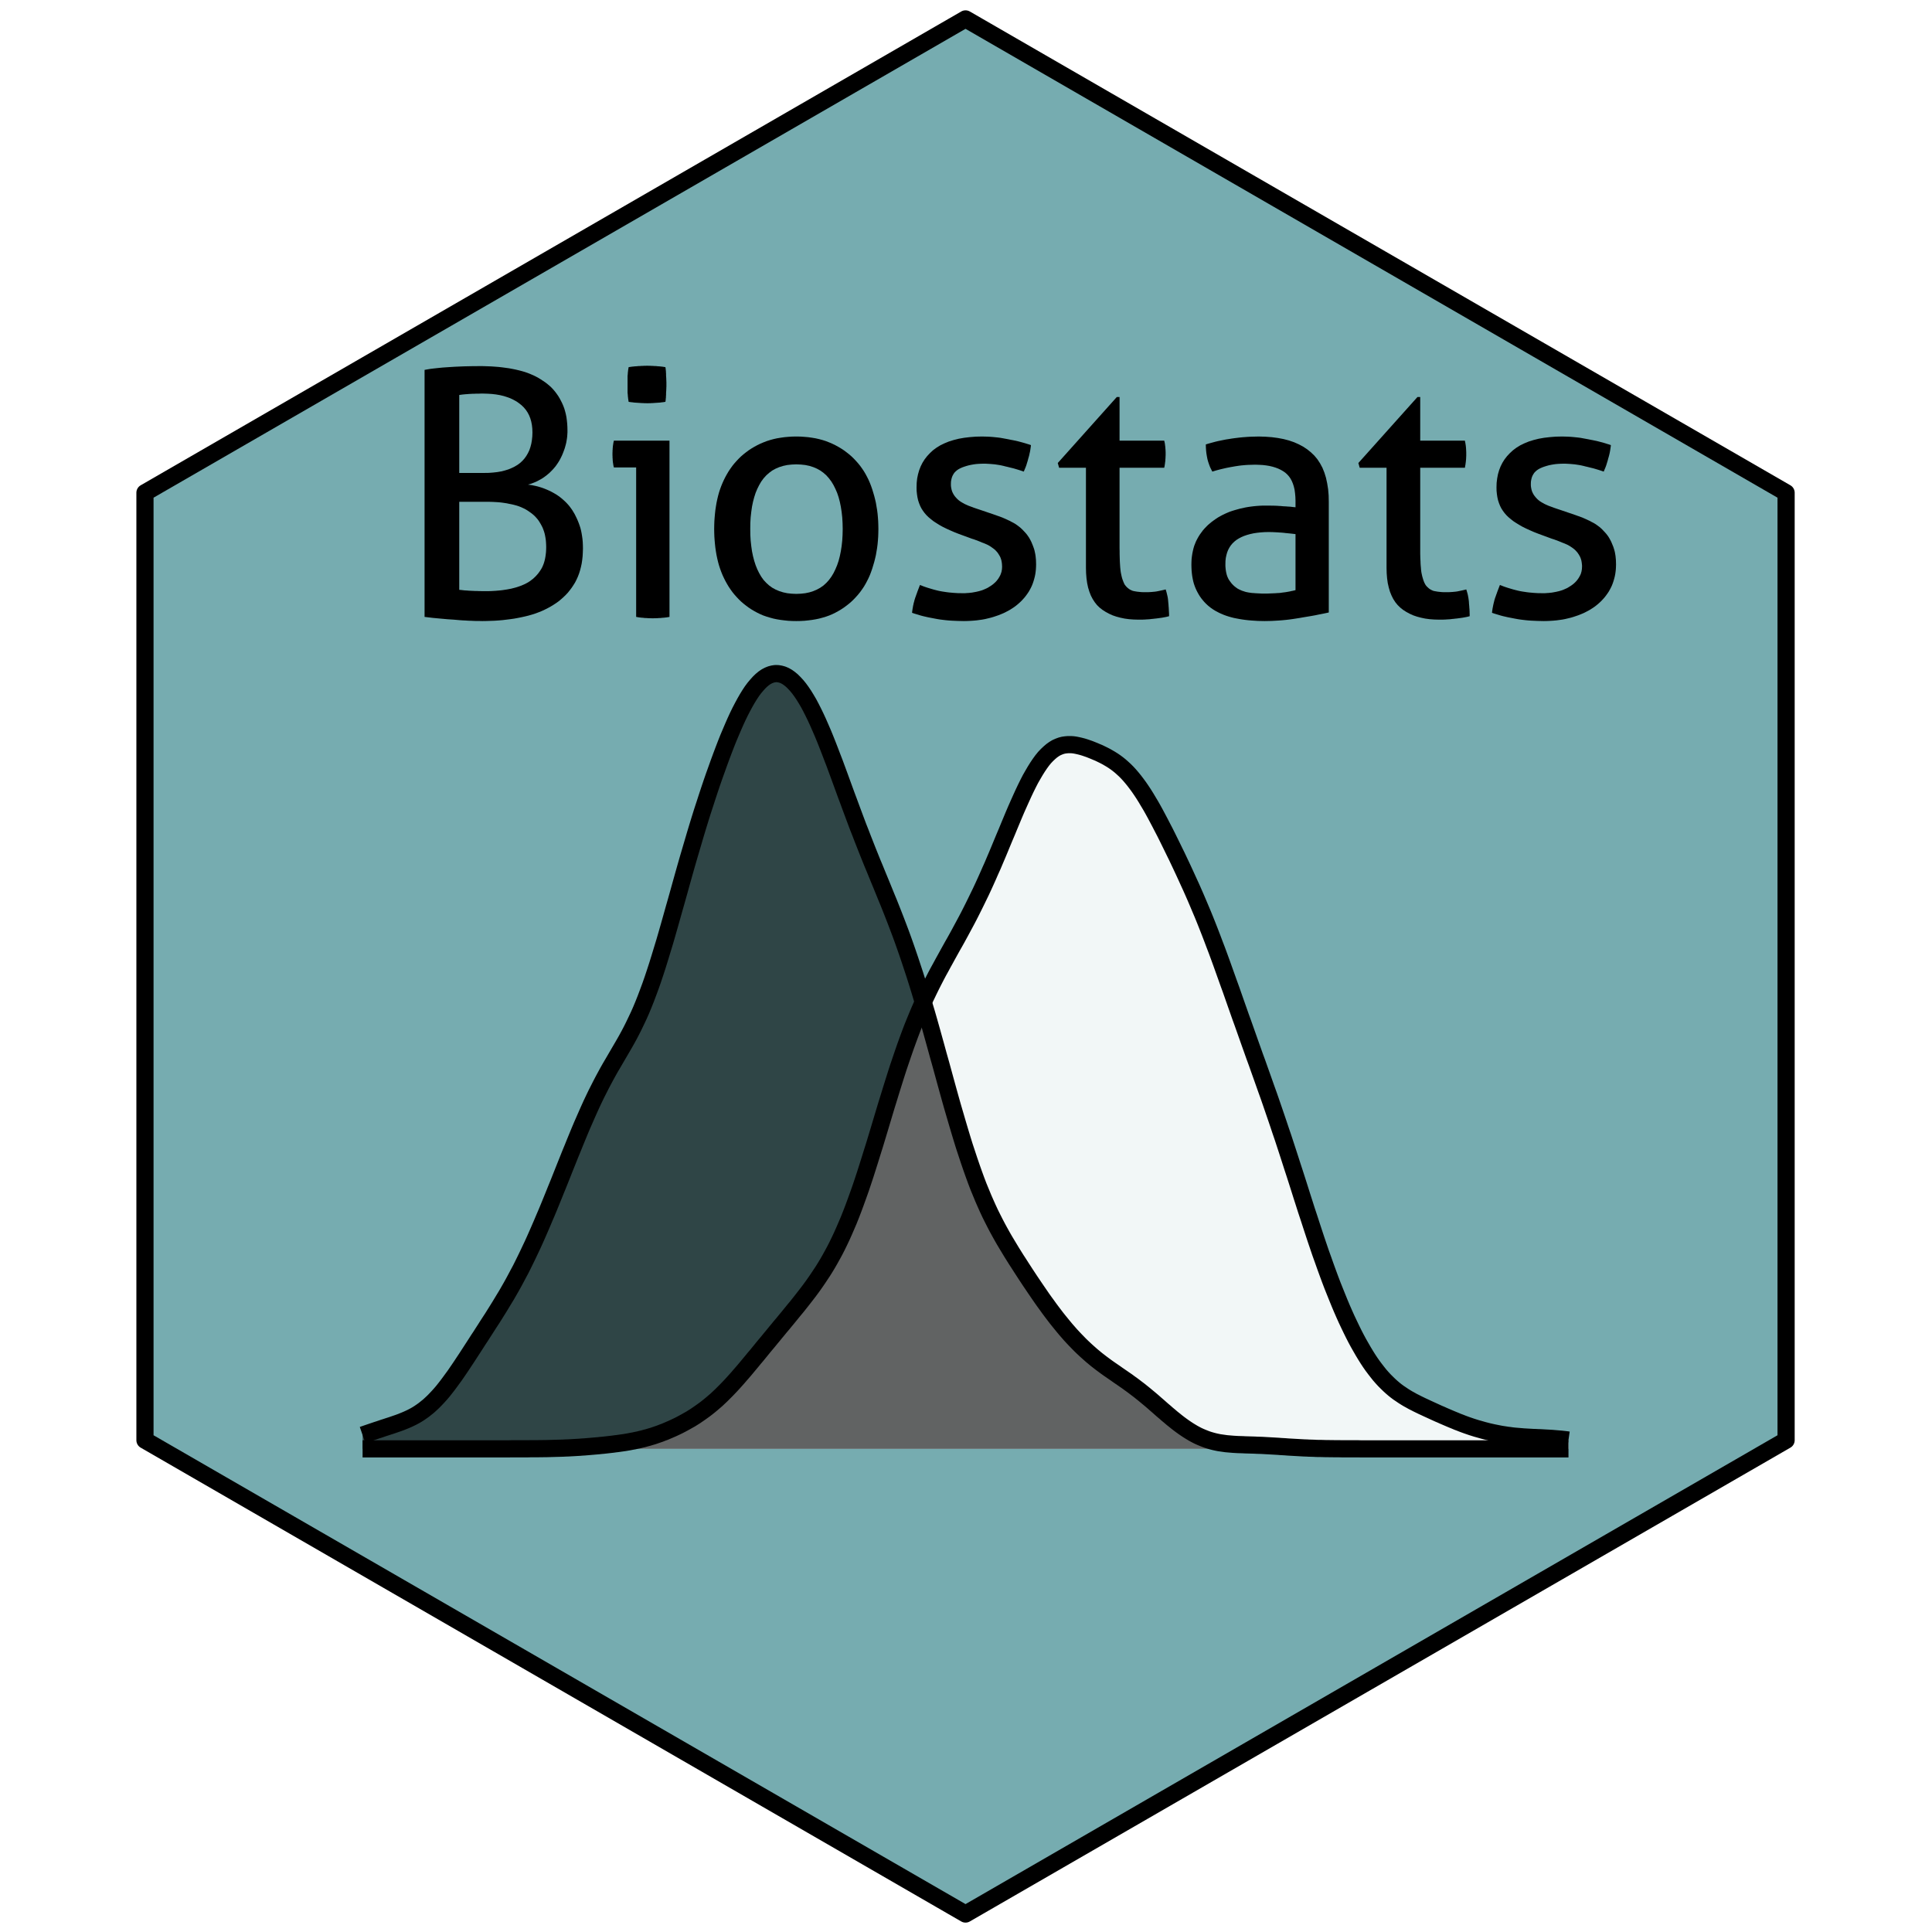 <?xml version='1.0' encoding='UTF-8' ?>
<svg xmlns='http://www.w3.org/2000/svg' xmlns:xlink='http://www.w3.org/1999/xlink' class='svglite' width='288.00pt' height='288.00pt' viewBox='0 0 288.00 288.00'>
<defs>
  <style type='text/css'><![CDATA[
    .svglite line, .svglite polyline, .svglite polygon, .svglite path, .svglite rect, .svglite circle {
      fill: none;
      stroke: #000000;
      stroke-linecap: round;
      stroke-linejoin: round;
      stroke-miterlimit: 10.00;
    }
    .svglite text {
      white-space: pre;
    }
  ]]></style>
</defs>
<rect width='100%' height='100%' style='stroke: none; fill: #FFFFFF;'/>
<defs>
  <clipPath id='cpMC4wMHwyODguMDB8MC4wMHwyODguMDA='>
    <rect x='0.00' y='0.00' width='288.00' height='288.00' />
  </clipPath>
</defs>
<g clip-path='url(#cpMC4wMHwyODguMDB8MC4wMHwyODguMDA=)'>
</g>
<defs>
  <clipPath id='cpMTkuMzB8MjY4LjcwfDAuMDB8Mjg4LjAw'>
    <rect x='19.30' y='0.00' width='249.40' height='288.00' />
  </clipPath>
</defs>
<g clip-path='url(#cpMTkuMzB8MjY4LjcwfDAuMDB8Mjg4LjAw)'>
<rect x='19.30' y='0.00' width='249.40' height='288.00' style='stroke-width: 1.07; stroke: none;' />
</g>
<g clip-path='url(#cpMC4wMHwyODguMDB8MC4wMHwyODguMDA=)'>
</g>
<defs>
  <clipPath id='cpMTkuMTZ8MjY4LjcwfDAuMDB8Mjg4LjAw'>
    <rect x='19.16' y='0.00' width='249.54' height='288.00' />
  </clipPath>
</defs>
<g clip-path='url(#cpMTkuMTZ8MjY4LjcwfDAuMDB8Mjg4LjAw)'>
<rect x='19.16' y='0.00' width='249.54' height='288.14' style='stroke-width: 1.07; stroke: none;' />
<polygon points='21.61,73.45 21.61,214.69 143.93,285.32 266.25,214.69 266.25,73.45 143.93,2.82 21.61,73.45 ' style='stroke-width: 2.56; stroke: none; stroke-linecap: butt; fill: #76ACB0;' />
</g>
<defs>
  <clipPath id='cpNDUuMDZ8MjQyLjgwfDk0LjYzfDIyMS43Ng=='>
    <rect x='45.06' y='94.63' width='197.74' height='127.12' />
  </clipPath>
</defs>
<g clip-path='url(#cpNDUuMDZ8MjQyLjgwfDk0LjYzfDIyMS43Ng==)'>
<polygon points='54.05,215.98 54.40,215.98 54.75,215.98 55.10,215.98 55.45,215.98 55.81,215.98 56.16,215.98 56.51,215.98 56.86,215.98 57.21,215.98 57.56,215.98 57.92,215.98 58.27,215.98 58.62,215.98 58.97,215.98 59.32,215.98 59.68,215.98 60.03,215.98 60.38,215.98 60.73,215.98 61.08,215.98 61.43,215.98 61.79,215.98 62.14,215.98 62.49,215.98 62.84,215.98 63.19,215.98 63.54,215.98 63.90,215.98 64.25,215.98 64.60,215.98 64.95,215.98 65.30,215.98 65.66,215.98 66.01,215.98 66.36,215.98 66.71,215.98 67.06,215.98 67.41,215.98 67.77,215.98 68.12,215.98 68.47,215.98 68.82,215.98 69.17,215.98 69.53,215.98 69.88,215.98 70.23,215.98 70.58,215.98 70.93,215.98 71.28,215.98 71.64,215.98 71.99,215.98 72.34,215.98 72.69,215.98 73.04,215.98 73.40,215.98 73.75,215.98 74.10,215.98 74.45,215.98 74.80,215.98 75.15,215.98 75.51,215.98 75.86,215.98 76.21,215.97 76.56,215.97 76.91,215.97 77.26,215.97 77.62,215.97 77.97,215.97 78.32,215.97 78.67,215.97 79.02,215.96 79.38,215.96 79.73,215.96 80.08,215.96 80.43,215.95 80.78,215.95 81.13,215.94 81.49,215.94 81.84,215.93 82.19,215.92 82.54,215.91 82.89,215.90 83.25,215.89 83.60,215.88 83.95,215.87 84.30,215.85 84.65,215.84 85.00,215.82 85.36,215.80 85.71,215.78 86.06,215.76 86.41,215.74 86.76,215.71 87.12,215.69 87.47,215.66 87.82,215.63 88.17,215.60 88.52,215.57 88.87,215.54 89.23,215.51 89.58,215.47 89.93,215.44 90.28,215.40 90.63,215.36 90.98,215.32 91.34,215.28 91.69,215.23 92.04,215.19 92.39,215.14 92.74,215.09 93.10,215.04 93.45,214.98 93.80,214.92 94.15,214.85 94.50,214.79 94.85,214.71 95.21,214.64 95.56,214.55 95.91,214.47 96.26,214.37 96.61,214.28 96.97,214.17 97.32,214.07 97.67,213.95 98.02,213.83 98.37,213.71 98.72,213.57 99.08,213.44 99.43,213.29 99.78,213.14 100.13,212.99 100.48,212.83 100.84,212.66 101.19,212.49 101.54,212.31 101.89,212.12 102.24,211.93 102.59,211.73 102.95,211.53 103.30,211.31 103.65,211.09 104.00,210.85 104.35,210.61 104.70,210.36 105.06,210.10 105.41,209.83 105.76,209.55 106.11,209.26 106.46,208.96 106.82,208.65 107.17,208.32 107.52,207.99 107.87,207.64 108.22,207.29 108.57,206.93 108.93,206.55 109.28,206.17 109.63,205.78 109.98,205.39 110.33,204.98 110.69,204.57 111.04,204.16 111.39,203.74 111.74,203.32 112.09,202.90 112.44,202.47 112.80,202.05 113.15,201.62 113.50,201.19 113.85,200.76 114.20,200.34 114.56,199.91 114.91,199.48 115.26,199.06 115.61,198.63 115.96,198.21 116.31,197.78 116.67,197.36 117.02,196.93 117.37,196.51 117.72,196.08 118.07,195.65 118.42,195.22 118.78,194.79 119.13,194.35 119.48,193.91 119.83,193.46 120.18,193.01 120.54,192.54 120.89,192.07 121.24,191.59 121.59,191.09 121.94,190.58 122.29,190.05 122.65,189.51 123.00,188.95 123.35,188.37 123.70,187.76 124.05,187.13 124.41,186.47 124.76,185.79 125.11,185.07 125.46,184.33 125.81,183.55 126.16,182.74 126.52,181.90 126.87,181.02 127.22,180.11 127.57,179.16 127.92,178.19 128.28,177.18 128.63,176.14 128.98,175.08 129.33,173.98 129.68,172.87 130.03,171.74 130.39,170.60 130.74,169.44 131.09,168.28 131.44,167.11 131.79,165.94 132.14,164.78 132.50,163.62 132.85,162.48 133.20,161.36 133.55,160.25 133.90,159.16 134.26,158.10 134.61,157.07 134.96,156.06 135.31,155.09 135.66,154.14 136.01,153.22 136.37,152.33 136.72,151.48 137.07,150.65 137.42,149.85 137.77,149.07 138.13,148.32 138.48,147.59 138.83,146.88 139.18,146.19 139.53,145.51 139.88,144.85 140.24,144.20 140.59,143.55 140.94,142.92 141.29,142.28 141.64,141.65 141.99,141.02 142.35,140.39 142.70,139.76 143.05,139.12 143.40,138.47 143.75,137.82 144.11,137.15 144.46,136.48 144.81,135.79 145.16,135.09 145.51,134.38 145.86,133.66 146.22,132.92 146.57,132.17 146.92,131.40 147.27,130.62 147.62,129.82 147.98,129.02 148.33,128.19 148.68,127.37 149.03,126.53 149.38,125.68 149.73,124.84 150.09,123.99 150.44,123.14 150.79,122.30 151.14,121.46 151.49,120.64 151.85,119.83 152.20,119.05 152.55,118.28 152.90,117.54 153.25,116.83 153.60,116.15 153.96,115.52 154.31,114.92 154.66,114.36 155.01,113.84 155.36,113.36 155.71,112.93 156.07,112.55 156.42,112.22 156.77,111.92 157.12,111.67 157.47,111.46 157.83,111.30 158.18,111.17 158.53,111.08 158.88,111.03 159.23,111.00 159.58,111.00 159.94,111.02 160.29,111.07 160.64,111.14 160.99,111.22 161.34,111.31 161.70,111.42 162.05,111.54 162.40,111.66 162.75,111.80 163.10,111.94 163.45,112.09 163.81,112.24 164.16,112.41 164.51,112.58 164.86,112.76 165.21,112.96 165.57,113.17 165.92,113.39 166.27,113.63 166.62,113.89 166.97,114.17 167.32,114.48 167.68,114.81 168.03,115.16 168.38,115.54 168.73,115.95 169.08,116.38 169.43,116.84 169.79,117.33 170.14,117.84 170.49,118.37 170.84,118.93 171.19,119.52 171.55,120.12 171.90,120.74 172.25,121.38 172.60,122.04 172.95,122.70 173.30,123.38 173.66,124.07 174.01,124.77 174.36,125.48 174.71,126.19 175.06,126.91 175.42,127.64 175.77,128.38 176.12,129.12 176.47,129.87 176.82,130.63 177.17,131.40 177.53,132.18 177.88,132.97 178.23,133.77 178.58,134.59 178.93,135.42 179.29,136.27 179.64,137.13 179.99,138.01 180.34,138.90 180.69,139.81 181.04,140.74 181.40,141.68 181.75,142.63 182.10,143.59 182.45,144.57 182.80,145.55 183.15,146.53 183.51,147.52 183.86,148.52 184.21,149.52 184.56,150.51 184.91,151.51 185.27,152.50 185.62,153.49 185.97,154.48 186.32,155.47 186.67,156.45 187.02,157.44 187.38,158.42 187.73,159.41 188.08,160.39 188.43,161.38 188.78,162.37 189.14,163.37 189.49,164.38 189.84,165.40 190.19,166.42 190.54,167.45 190.89,168.50 191.25,169.55 191.60,170.62 191.95,171.69 192.30,172.77 192.65,173.86 193.01,174.96 193.36,176.05 193.71,177.15 194.06,178.26 194.41,179.35 194.76,180.45 195.12,181.53 195.47,182.61 195.82,183.68 196.17,184.74 196.52,185.77 196.87,186.80 197.23,187.80 197.58,188.79 197.93,189.75 198.28,190.70 198.63,191.62 198.99,192.52 199.34,193.39 199.69,194.25 200.04,195.08 200.39,195.88 200.74,196.66 201.10,197.42 201.45,198.15 201.80,198.86 202.15,199.54 202.50,200.19 202.86,200.82 203.21,201.43 203.56,202.01 203.91,202.57 204.26,203.10 204.61,203.60 204.97,204.08 205.32,204.53 205.67,204.97 206.02,205.37 206.37,205.75 206.73,206.11 207.08,206.45 207.43,206.77 207.78,207.07 208.13,207.35 208.48,207.61 208.84,207.85 209.19,208.09 209.54,208.31 209.89,208.52 210.24,208.71 210.59,208.91 210.95,209.09 211.30,209.27 211.65,209.44 212.00,209.61 212.35,209.77 212.71,209.94 213.06,210.10 213.41,210.26 213.76,210.42 214.11,210.58 214.46,210.74 214.82,210.89 215.17,211.05 215.52,211.20 215.87,211.35 216.22,211.50 216.58,211.65 216.93,211.79 217.28,211.94 217.63,212.07 217.98,212.21 218.33,212.34 218.69,212.47 219.04,212.59 219.39,212.71 219.74,212.82 220.09,212.93 220.45,213.03 220.80,213.13 221.15,213.23 221.50,213.32 221.85,213.41 222.20,213.49 222.56,213.57 222.91,213.64 223.26,213.71 223.61,213.78 223.96,213.84 224.31,213.89 224.67,213.95 225.02,213.99 225.37,214.04 225.72,214.08 226.07,214.11 226.43,214.14 226.78,214.17 227.13,214.20 227.48,214.22 227.83,214.24 228.18,214.26 228.54,214.28 228.89,214.29 229.24,214.31 229.59,214.32 229.94,214.34 230.30,214.36 230.65,214.38 231.00,214.40 231.35,214.42 231.70,214.45 232.05,214.48 232.41,214.51 232.76,214.54 233.11,214.58 233.46,214.62 233.81,214.67 233.81,215.98 233.46,215.98 233.11,215.98 232.76,215.98 232.41,215.98 232.05,215.98 231.70,215.98 231.35,215.98 231.00,215.98 230.65,215.98 230.30,215.98 229.94,215.98 229.59,215.98 229.24,215.98 228.89,215.98 228.54,215.98 228.18,215.98 227.83,215.98 227.48,215.98 227.13,215.98 226.78,215.98 226.43,215.98 226.07,215.98 225.72,215.98 225.37,215.98 225.02,215.98 224.67,215.98 224.31,215.98 223.96,215.98 223.61,215.98 223.26,215.98 222.91,215.98 222.56,215.98 222.20,215.98 221.85,215.98 221.50,215.98 221.15,215.98 220.80,215.98 220.45,215.98 220.09,215.98 219.74,215.98 219.39,215.98 219.04,215.98 218.69,215.98 218.33,215.98 217.98,215.98 217.63,215.98 217.28,215.98 216.93,215.98 216.58,215.98 216.22,215.98 215.87,215.98 215.52,215.98 215.17,215.98 214.82,215.98 214.46,215.98 214.11,215.98 213.76,215.98 213.41,215.98 213.06,215.98 212.71,215.98 212.35,215.98 212.00,215.98 211.65,215.98 211.30,215.98 210.95,215.98 210.59,215.98 210.24,215.98 209.89,215.98 209.54,215.98 209.19,215.98 208.84,215.98 208.48,215.98 208.13,215.98 207.78,215.98 207.43,215.98 207.08,215.98 206.73,215.98 206.37,215.98 206.02,215.98 205.67,215.98 205.32,215.98 204.97,215.98 204.61,215.98 204.26,215.98 203.91,215.98 203.56,215.98 203.21,215.98 202.86,215.98 202.50,215.98 202.15,215.98 201.80,215.98 201.45,215.98 201.10,215.98 200.74,215.98 200.39,215.98 200.04,215.98 199.69,215.98 199.34,215.98 198.99,215.98 198.63,215.98 198.28,215.98 197.93,215.98 197.58,215.98 197.23,215.98 196.87,215.98 196.52,215.98 196.17,215.98 195.82,215.98 195.47,215.98 195.12,215.98 194.76,215.98 194.41,215.98 194.06,215.98 193.71,215.98 193.36,215.98 193.01,215.98 192.65,215.98 192.30,215.98 191.95,215.98 191.60,215.98 191.25,215.98 190.89,215.98 190.54,215.98 190.19,215.98 189.84,215.98 189.49,215.98 189.14,215.98 188.78,215.98 188.43,215.98 188.08,215.98 187.73,215.98 187.38,215.98 187.02,215.98 186.67,215.98 186.32,215.98 185.97,215.98 185.62,215.98 185.27,215.98 184.91,215.98 184.56,215.98 184.21,215.98 183.86,215.98 183.51,215.98 183.15,215.98 182.80,215.98 182.45,215.98 182.10,215.98 181.75,215.98 181.40,215.98 181.04,215.98 180.69,215.98 180.34,215.98 179.99,215.98 179.64,215.98 179.29,215.98 178.93,215.98 178.58,215.98 178.23,215.98 177.88,215.98 177.53,215.98 177.17,215.98 176.82,215.98 176.47,215.98 176.12,215.98 175.77,215.98 175.42,215.98 175.06,215.98 174.71,215.98 174.36,215.98 174.01,215.98 173.66,215.98 173.30,215.98 172.95,215.98 172.60,215.98 172.25,215.98 171.90,215.98 171.55,215.98 171.19,215.98 170.84,215.98 170.49,215.98 170.14,215.98 169.79,215.98 169.43,215.98 169.08,215.98 168.73,215.98 168.38,215.98 168.03,215.98 167.68,215.98 167.32,215.98 166.97,215.98 166.62,215.98 166.27,215.98 165.92,215.98 165.57,215.98 165.21,215.98 164.86,215.98 164.51,215.98 164.16,215.98 163.81,215.98 163.45,215.98 163.10,215.98 162.75,215.98 162.40,215.98 162.05,215.98 161.70,215.98 161.34,215.98 160.99,215.98 160.64,215.98 160.29,215.98 159.94,215.98 159.58,215.98 159.23,215.98 158.88,215.98 158.53,215.98 158.18,215.98 157.83,215.98 157.47,215.98 157.12,215.98 156.77,215.98 156.42,215.98 156.07,215.98 155.71,215.98 155.36,215.98 155.01,215.98 154.66,215.98 154.31,215.98 153.96,215.98 153.60,215.98 153.25,215.98 152.90,215.98 152.55,215.98 152.20,215.98 151.85,215.98 151.49,215.98 151.14,215.98 150.79,215.98 150.44,215.98 150.09,215.98 149.73,215.98 149.38,215.98 149.03,215.98 148.68,215.98 148.33,215.98 147.98,215.98 147.62,215.98 147.27,215.98 146.92,215.98 146.57,215.98 146.22,215.98 145.86,215.98 145.51,215.98 145.16,215.98 144.81,215.98 144.46,215.98 144.11,215.98 143.75,215.98 143.40,215.98 143.05,215.98 142.70,215.98 142.35,215.98 141.99,215.98 141.64,215.98 141.29,215.98 140.94,215.98 140.59,215.98 140.24,215.98 139.88,215.98 139.53,215.98 139.18,215.98 138.83,215.98 138.48,215.98 138.13,215.98 137.77,215.98 137.42,215.98 137.07,215.98 136.72,215.98 136.37,215.98 136.01,215.98 135.66,215.98 135.31,215.98 134.96,215.98 134.61,215.98 134.26,215.98 133.90,215.98 133.55,215.98 133.20,215.98 132.85,215.98 132.50,215.98 132.14,215.98 131.79,215.98 131.44,215.98 131.09,215.98 130.74,215.98 130.39,215.98 130.03,215.98 129.68,215.98 129.33,215.98 128.98,215.98 128.63,215.98 128.28,215.98 127.92,215.98 127.57,215.98 127.22,215.98 126.87,215.98 126.52,215.98 126.16,215.98 125.81,215.98 125.46,215.98 125.11,215.98 124.76,215.98 124.41,215.98 124.05,215.98 123.70,215.98 123.35,215.98 123.00,215.98 122.65,215.98 122.29,215.98 121.94,215.98 121.59,215.98 121.24,215.98 120.89,215.98 120.54,215.98 120.18,215.98 119.83,215.98 119.48,215.98 119.13,215.98 118.78,215.98 118.42,215.98 118.07,215.98 117.72,215.98 117.37,215.98 117.02,215.98 116.67,215.98 116.31,215.98 115.96,215.98 115.61,215.98 115.26,215.98 114.91,215.98 114.56,215.98 114.20,215.98 113.85,215.98 113.50,215.98 113.15,215.98 112.80,215.98 112.44,215.98 112.09,215.98 111.74,215.98 111.39,215.98 111.04,215.98 110.69,215.98 110.33,215.98 109.98,215.98 109.63,215.98 109.28,215.98 108.93,215.98 108.57,215.98 108.22,215.98 107.87,215.98 107.52,215.98 107.17,215.98 106.82,215.98 106.46,215.98 106.11,215.98 105.76,215.98 105.41,215.98 105.06,215.98 104.70,215.98 104.35,215.98 104.00,215.98 103.65,215.98 103.30,215.98 102.95,215.98 102.59,215.98 102.24,215.98 101.89,215.98 101.54,215.98 101.19,215.98 100.84,215.98 100.48,215.98 100.13,215.98 99.78,215.98 99.43,215.98 99.08,215.98 98.72,215.98 98.37,215.98 98.02,215.98 97.67,215.98 97.32,215.98 96.97,215.98 96.61,215.98 96.26,215.98 95.91,215.98 95.56,215.98 95.21,215.98 94.85,215.98 94.50,215.98 94.15,215.98 93.80,215.98 93.45,215.98 93.10,215.98 92.74,215.98 92.39,215.98 92.04,215.98 91.69,215.98 91.34,215.98 90.98,215.98 90.63,215.98 90.28,215.98 89.93,215.98 89.58,215.98 89.23,215.98 88.87,215.98 88.52,215.98 88.17,215.98 87.82,215.98 87.47,215.98 87.12,215.98 86.76,215.98 86.41,215.98 86.06,215.98 85.71,215.98 85.36,215.98 85.00,215.98 84.65,215.98 84.30,215.98 83.95,215.98 83.60,215.98 83.25,215.98 82.89,215.98 82.54,215.98 82.19,215.98 81.84,215.98 81.49,215.98 81.13,215.98 80.78,215.98 80.43,215.98 80.08,215.98 79.73,215.98 79.38,215.98 79.02,215.98 78.67,215.98 78.32,215.98 77.97,215.98 77.62,215.98 77.26,215.98 76.91,215.98 76.56,215.98 76.21,215.98 75.86,215.98 75.51,215.98 75.15,215.98 74.80,215.98 74.45,215.98 74.10,215.98 73.75,215.98 73.40,215.98 73.04,215.98 72.69,215.98 72.34,215.98 71.99,215.98 71.64,215.98 71.28,215.98 70.93,215.98 70.58,215.98 70.23,215.98 69.88,215.98 69.53,215.98 69.17,215.98 68.82,215.98 68.47,215.98 68.12,215.98 67.77,215.98 67.41,215.98 67.06,215.98 66.71,215.98 66.36,215.98 66.01,215.98 65.66,215.98 65.30,215.98 64.95,215.98 64.60,215.98 64.25,215.98 63.90,215.98 63.54,215.98 63.19,215.98 62.84,215.98 62.49,215.98 62.14,215.98 61.79,215.98 61.43,215.98 61.08,215.98 60.73,215.98 60.38,215.98 60.03,215.98 59.68,215.98 59.32,215.98 58.97,215.98 58.62,215.98 58.27,215.98 57.92,215.98 57.56,215.98 57.21,215.98 56.86,215.98 56.51,215.98 56.16,215.98 55.81,215.98 55.45,215.98 55.10,215.98 54.75,215.98 54.40,215.98 54.05,215.98 ' style='stroke-width: 0.00; stroke: none; stroke-linecap: butt; fill: #FFFFFF; fill-opacity: 0.90;' />
<polyline points='54.05,215.98 54.40,215.98 54.75,215.98 55.10,215.98 55.45,215.98 55.81,215.98 56.16,215.98 56.51,215.98 56.86,215.98 57.21,215.98 57.56,215.98 57.92,215.98 58.27,215.98 58.62,215.98 58.97,215.98 59.32,215.98 59.68,215.98 60.03,215.98 60.38,215.98 60.73,215.98 61.08,215.98 61.43,215.98 61.79,215.98 62.14,215.98 62.49,215.98 62.84,215.98 63.19,215.98 63.54,215.98 63.90,215.98 64.25,215.98 64.60,215.98 64.95,215.98 65.30,215.98 65.66,215.98 66.01,215.98 66.36,215.98 66.71,215.98 67.06,215.98 67.41,215.98 67.77,215.98 68.12,215.98 68.47,215.98 68.82,215.98 69.17,215.98 69.53,215.98 69.88,215.98 70.23,215.98 70.58,215.98 70.93,215.98 71.28,215.98 71.64,215.98 71.99,215.98 72.34,215.98 72.69,215.98 73.04,215.98 73.40,215.98 73.75,215.98 74.10,215.98 74.45,215.98 74.80,215.98 75.15,215.98 75.51,215.98 75.86,215.98 76.21,215.97 76.56,215.97 76.91,215.97 77.26,215.97 77.62,215.97 77.97,215.97 78.32,215.97 78.67,215.97 79.02,215.96 79.38,215.96 79.73,215.96 80.08,215.96 80.43,215.95 80.78,215.95 81.13,215.94 81.49,215.94 81.84,215.93 82.19,215.92 82.54,215.91 82.89,215.90 83.25,215.89 83.60,215.88 83.95,215.87 84.30,215.85 84.65,215.84 85.00,215.82 85.36,215.80 85.71,215.78 86.06,215.76 86.41,215.74 86.76,215.71 87.12,215.69 87.47,215.66 87.82,215.63 88.17,215.60 88.52,215.57 88.87,215.54 89.23,215.51 89.58,215.47 89.93,215.44 90.28,215.40 90.63,215.36 90.98,215.32 91.34,215.28 91.69,215.23 92.04,215.19 92.39,215.14 92.74,215.09 93.10,215.04 93.45,214.98 93.80,214.92 94.15,214.85 94.50,214.79 94.85,214.71 95.21,214.64 95.56,214.55 95.91,214.47 96.26,214.37 96.61,214.28 96.97,214.17 97.32,214.07 97.67,213.95 98.02,213.83 98.37,213.71 98.72,213.57 99.08,213.44 99.43,213.29 99.78,213.14 100.13,212.99 100.48,212.83 100.84,212.66 101.19,212.49 101.54,212.31 101.89,212.12 102.24,211.93 102.59,211.73 102.95,211.53 103.30,211.31 103.65,211.09 104.00,210.85 104.35,210.61 104.70,210.36 105.06,210.10 105.41,209.83 105.76,209.55 106.11,209.26 106.46,208.96 106.82,208.65 107.17,208.32 107.52,207.99 107.87,207.64 108.22,207.29 108.57,206.93 108.93,206.55 109.28,206.17 109.63,205.78 109.98,205.39 110.33,204.98 110.69,204.57 111.04,204.16 111.39,203.74 111.74,203.32 112.09,202.90 112.44,202.47 112.80,202.05 113.15,201.62 113.50,201.19 113.85,200.76 114.20,200.34 114.56,199.91 114.91,199.48 115.26,199.06 115.61,198.63 115.96,198.21 116.31,197.78 116.67,197.36 117.02,196.93 117.37,196.51 117.72,196.08 118.07,195.65 118.42,195.22 118.78,194.79 119.13,194.35 119.48,193.91 119.83,193.46 120.18,193.01 120.54,192.54 120.89,192.07 121.24,191.59 121.59,191.09 121.94,190.58 122.29,190.05 122.65,189.51 123.00,188.95 123.35,188.37 123.70,187.76 124.05,187.13 124.41,186.47 124.76,185.79 125.11,185.07 125.46,184.33 125.81,183.55 126.16,182.74 126.52,181.90 126.87,181.02 127.22,180.11 127.57,179.16 127.92,178.19 128.28,177.18 128.63,176.14 128.98,175.08 129.33,173.98 129.68,172.87 130.03,171.74 130.39,170.60 130.74,169.44 131.09,168.28 131.44,167.11 131.79,165.94 132.14,164.78 132.50,163.62 132.85,162.48 133.20,161.36 133.55,160.25 133.90,159.16 134.26,158.10 134.61,157.07 134.96,156.06 135.31,155.09 135.66,154.14 136.01,153.22 136.37,152.33 136.72,151.48 137.07,150.65 137.42,149.85 137.77,149.07 138.13,148.32 138.48,147.59 138.83,146.88 139.18,146.19 139.53,145.51 139.88,144.85 140.24,144.20 140.59,143.55 140.94,142.92 141.29,142.28 141.64,141.65 141.99,141.02 142.35,140.39 142.70,139.76 143.05,139.12 143.40,138.47 143.75,137.82 144.11,137.15 144.46,136.48 144.81,135.79 145.16,135.09 145.51,134.38 145.86,133.66 146.22,132.92 146.57,132.17 146.92,131.40 147.27,130.62 147.62,129.82 147.98,129.02 148.33,128.19 148.68,127.37 149.03,126.53 149.38,125.68 149.73,124.84 150.09,123.99 150.44,123.14 150.79,122.30 151.14,121.46 151.49,120.64 151.85,119.83 152.20,119.05 152.55,118.28 152.90,117.54 153.25,116.83 153.60,116.15 153.96,115.52 154.31,114.92 154.66,114.36 155.01,113.84 155.36,113.36 155.71,112.93 156.07,112.55 156.42,112.22 156.77,111.92 157.12,111.67 157.47,111.46 157.83,111.30 158.18,111.17 158.53,111.08 158.88,111.03 159.23,111.00 159.58,111.00 159.94,111.02 160.29,111.07 160.64,111.14 160.99,111.22 161.34,111.31 161.70,111.42 162.05,111.54 162.40,111.66 162.75,111.80 163.10,111.94 163.45,112.09 163.81,112.24 164.16,112.41 164.51,112.58 164.86,112.76 165.21,112.96 165.57,113.17 165.92,113.39 166.27,113.63 166.62,113.89 166.97,114.17 167.32,114.48 167.68,114.81 168.03,115.16 168.38,115.54 168.73,115.95 169.08,116.38 169.43,116.84 169.79,117.33 170.14,117.84 170.49,118.37 170.84,118.93 171.19,119.52 171.55,120.12 171.90,120.74 172.25,121.38 172.60,122.04 172.95,122.70 173.30,123.38 173.66,124.07 174.01,124.77 174.36,125.48 174.71,126.19 175.06,126.91 175.42,127.64 175.77,128.38 176.12,129.12 176.47,129.87 176.82,130.63 177.17,131.40 177.53,132.18 177.88,132.97 178.23,133.77 178.58,134.59 178.93,135.42 179.29,136.27 179.64,137.13 179.99,138.01 180.34,138.90 180.69,139.81 181.04,140.74 181.40,141.68 181.75,142.63 182.10,143.59 182.45,144.57 182.80,145.55 183.15,146.53 183.51,147.52 183.86,148.52 184.21,149.52 184.56,150.51 184.91,151.51 185.27,152.50 185.62,153.49 185.97,154.48 186.32,155.47 186.67,156.45 187.02,157.44 187.38,158.42 187.73,159.41 188.08,160.39 188.43,161.38 188.78,162.37 189.14,163.37 189.49,164.38 189.84,165.40 190.19,166.42 190.54,167.45 190.89,168.50 191.25,169.55 191.60,170.62 191.95,171.69 192.30,172.77 192.65,173.86 193.01,174.96 193.36,176.05 193.71,177.15 194.06,178.26 194.41,179.35 194.76,180.45 195.12,181.53 195.47,182.61 195.82,183.68 196.17,184.74 196.52,185.77 196.87,186.80 197.23,187.80 197.58,188.79 197.93,189.75 198.28,190.70 198.63,191.62 198.99,192.52 199.34,193.39 199.69,194.25 200.04,195.08 200.39,195.88 200.74,196.66 201.10,197.42 201.45,198.15 201.80,198.86 202.15,199.54 202.50,200.19 202.86,200.82 203.21,201.43 203.56,202.01 203.91,202.57 204.26,203.10 204.61,203.60 204.97,204.08 205.32,204.53 205.67,204.97 206.02,205.37 206.37,205.75 206.73,206.11 207.08,206.45 207.43,206.77 207.78,207.07 208.13,207.35 208.48,207.61 208.84,207.85 209.19,208.09 209.54,208.31 209.89,208.52 210.24,208.71 210.59,208.91 210.95,209.09 211.30,209.27 211.65,209.44 212.00,209.61 212.35,209.77 212.71,209.94 213.06,210.10 213.41,210.26 213.76,210.42 214.11,210.58 214.46,210.74 214.82,210.89 215.17,211.05 215.52,211.20 215.87,211.35 216.22,211.50 216.58,211.65 216.93,211.79 217.28,211.94 217.63,212.07 217.98,212.21 218.33,212.34 218.69,212.47 219.04,212.59 219.39,212.71 219.74,212.82 220.09,212.93 220.45,213.03 220.80,213.13 221.15,213.23 221.50,213.32 221.85,213.41 222.20,213.49 222.56,213.57 222.91,213.64 223.26,213.71 223.61,213.78 223.96,213.84 224.31,213.89 224.67,213.95 225.02,213.99 225.37,214.04 225.72,214.08 226.07,214.11 226.43,214.14 226.78,214.17 227.13,214.20 227.48,214.22 227.83,214.24 228.18,214.26 228.54,214.28 228.89,214.29 229.24,214.31 229.59,214.32 229.94,214.34 230.30,214.36 230.65,214.38 231.00,214.40 231.35,214.42 231.70,214.45 232.05,214.48 232.41,214.51 232.76,214.54 233.11,214.58 233.46,214.62 233.81,214.67 ' style='stroke-width: 2.56; stroke-linecap: butt;' />
<polygon points='54.05,213.92 54.40,213.80 54.75,213.68 55.10,213.56 55.45,213.44 55.81,213.32 56.16,213.20 56.51,213.09 56.86,212.97 57.21,212.85 57.56,212.74 57.92,212.62 58.27,212.51 58.62,212.39 58.97,212.27 59.32,212.15 59.68,212.02 60.03,211.88 60.38,211.74 60.73,211.59 61.08,211.43 61.43,211.26 61.79,211.07 62.14,210.87 62.49,210.65 62.84,210.41 63.19,210.16 63.54,209.88 63.90,209.59 64.25,209.27 64.60,208.94 64.95,208.58 65.30,208.21 65.66,207.81 66.01,207.40 66.36,206.96 66.71,206.51 67.06,206.04 67.41,205.56 67.77,205.07 68.12,204.56 68.47,204.05 68.82,203.53 69.17,203.00 69.53,202.46 69.88,201.92 70.23,201.38 70.58,200.84 70.93,200.30 71.28,199.75 71.64,199.21 71.99,198.66 72.34,198.12 72.69,197.57 73.04,197.03 73.40,196.48 73.75,195.92 74.10,195.36 74.45,194.80 74.80,194.22 75.15,193.64 75.51,193.05 75.86,192.44 76.21,191.83 76.56,191.20 76.91,190.55 77.26,189.89 77.62,189.22 77.97,188.52 78.32,187.81 78.67,187.09 79.02,186.35 79.38,185.59 79.73,184.82 80.08,184.03 80.43,183.23 80.78,182.42 81.13,181.59 81.49,180.75 81.84,179.91 82.19,179.05 82.54,178.19 82.89,177.32 83.25,176.44 83.60,175.56 83.95,174.68 84.30,173.80 84.65,172.93 85.00,172.05 85.36,171.18 85.71,170.31 86.06,169.46 86.41,168.61 86.76,167.78 87.12,166.96 87.47,166.16 87.82,165.37 88.17,164.60 88.52,163.86 88.87,163.13 89.23,162.42 89.58,161.73 89.93,161.06 90.28,160.41 90.63,159.77 90.98,159.15 91.34,158.54 91.69,157.94 92.04,157.34 92.39,156.74 92.74,156.14 93.10,155.52 93.45,154.90 93.80,154.26 94.15,153.59 94.50,152.89 94.85,152.16 95.21,151.40 95.56,150.61 95.91,149.77 96.26,148.89 96.61,147.96 96.97,146.99 97.32,145.99 97.67,144.94 98.02,143.86 98.37,142.73 98.72,141.58 99.08,140.40 99.43,139.19 99.78,137.97 100.13,136.73 100.48,135.48 100.84,134.22 101.19,132.97 101.54,131.71 101.89,130.46 102.24,129.22 102.59,128.00 102.95,126.78 103.30,125.59 103.65,124.40 104.00,123.24 104.35,122.10 104.70,120.98 105.06,119.88 105.41,118.80 105.76,117.74 106.11,116.70 106.46,115.69 106.82,114.69 107.17,113.71 107.52,112.76 107.87,111.83 108.22,110.92 108.57,110.04 108.93,109.19 109.28,108.37 109.63,107.57 109.98,106.81 110.33,106.09 110.69,105.40 111.04,104.75 111.39,104.14 111.74,103.57 112.09,103.04 112.44,102.57 112.80,102.14 113.15,101.75 113.50,101.41 113.85,101.12 114.20,100.88 114.56,100.69 114.91,100.55 115.26,100.46 115.61,100.41 115.96,100.42 116.31,100.48 116.67,100.58 117.02,100.73 117.37,100.93 117.72,101.18 118.07,101.47 118.42,101.82 118.78,102.21 119.13,102.64 119.48,103.12 119.83,103.64 120.18,104.21 120.54,104.82 120.89,105.48 121.24,106.17 121.59,106.89 121.94,107.65 122.29,108.45 122.65,109.28 123.00,110.13 123.35,111.01 123.70,111.91 124.05,112.83 124.41,113.76 124.76,114.71 125.11,115.66 125.46,116.62 125.81,117.58 126.16,118.54 126.52,119.50 126.87,120.45 127.22,121.39 127.57,122.33 127.92,123.26 128.28,124.17 128.63,125.08 128.98,125.97 129.33,126.86 129.68,127.73 130.03,128.60 130.39,129.46 130.74,130.32 131.09,131.17 131.44,132.02 131.79,132.88 132.14,133.74 132.50,134.61 132.85,135.49 133.20,136.38 133.55,137.28 133.90,138.20 134.26,139.15 134.61,140.11 134.96,141.10 135.31,142.11 135.66,143.14 136.01,144.20 136.37,145.29 136.72,146.40 137.07,147.53 137.42,148.69 137.77,149.88 138.13,151.08 138.48,152.30 138.83,153.54 139.18,154.80 139.53,156.06 139.88,157.34 140.24,158.61 140.59,159.89 140.94,161.17 141.29,162.44 141.64,163.70 141.99,164.94 142.35,166.17 142.70,167.37 143.05,168.55 143.40,169.71 143.75,170.84 144.11,171.93 144.46,172.99 144.81,174.01 145.16,175.00 145.51,175.96 145.86,176.88 146.22,177.75 146.57,178.60 146.92,179.40 147.27,180.18 147.62,180.93 147.98,181.65 148.33,182.34 148.68,183.01 149.03,183.65 149.38,184.28 149.73,184.89 150.09,185.49 150.44,186.07 150.79,186.65 151.14,187.21 151.49,187.77 151.85,188.32 152.20,188.87 152.55,189.41 152.90,189.95 153.25,190.48 153.60,191.01 153.96,191.54 154.31,192.06 154.66,192.57 155.01,193.08 155.36,193.59 155.71,194.08 156.07,194.57 156.42,195.06 156.77,195.53 157.12,195.99 157.47,196.45 157.83,196.90 158.18,197.33 158.53,197.76 158.88,198.18 159.23,198.58 159.58,198.98 159.94,199.37 160.29,199.74 160.64,200.10 160.99,200.46 161.34,200.80 161.70,201.14 162.05,201.46 162.40,201.77 162.75,202.08 163.10,202.37 163.45,202.66 163.81,202.94 164.16,203.21 164.51,203.47 164.86,203.73 165.21,203.98 165.57,204.23 165.92,204.47 166.27,204.71 166.62,204.96 166.97,205.20 167.32,205.44 167.68,205.69 168.03,205.93 168.38,206.19 168.73,206.44 169.08,206.70 169.43,206.97 169.79,207.24 170.14,207.52 170.49,207.80 170.84,208.09 171.19,208.38 171.55,208.68 171.90,208.98 172.25,209.29 172.60,209.59 172.95,209.90 173.30,210.21 173.66,210.51 174.01,210.82 174.36,211.11 174.71,211.41 175.06,211.69 175.42,211.98 175.77,212.25 176.12,212.51 176.47,212.76 176.82,213.00 177.17,213.23 177.53,213.45 177.88,213.66 178.23,213.85 178.58,214.03 178.93,214.19 179.29,214.34 179.64,214.48 179.99,214.61 180.34,214.72 180.69,214.82 181.04,214.91 181.40,214.99 181.75,215.06 182.10,215.11 182.45,215.16 182.80,215.21 183.15,215.24 183.51,215.27 183.86,215.30 184.21,215.32 184.56,215.34 184.91,215.35 185.27,215.36 185.62,215.38 185.97,215.39 186.32,215.40 186.67,215.41 187.02,215.42 187.38,215.44 187.73,215.45 188.08,215.46 188.43,215.48 188.78,215.50 189.14,215.52 189.49,215.54 189.84,215.56 190.19,215.58 190.54,215.60 190.89,215.63 191.25,215.65 191.60,215.67 191.95,215.70 192.30,215.72 192.65,215.74 193.01,215.76 193.36,215.78 193.71,215.80 194.06,215.82 194.41,215.84 194.76,215.85 195.12,215.87 195.47,215.88 195.82,215.89 196.17,215.91 196.52,215.92 196.87,215.92 197.23,215.93 197.58,215.94 197.93,215.94 198.28,215.95 198.63,215.95 198.99,215.96 199.34,215.96 199.69,215.96 200.04,215.97 200.39,215.97 200.74,215.97 201.10,215.97 201.45,215.97 201.80,215.97 202.15,215.97 202.50,215.97 202.86,215.98 203.21,215.98 203.56,215.98 203.91,215.98 204.26,215.98 204.61,215.98 204.97,215.98 205.32,215.98 205.67,215.98 206.02,215.98 206.37,215.98 206.73,215.98 207.08,215.98 207.43,215.98 207.78,215.98 208.13,215.98 208.48,215.98 208.84,215.98 209.19,215.98 209.54,215.98 209.89,215.98 210.24,215.98 210.59,215.98 210.95,215.98 211.30,215.98 211.65,215.98 212.00,215.98 212.35,215.98 212.71,215.98 213.06,215.98 213.41,215.98 213.76,215.98 214.11,215.98 214.46,215.98 214.82,215.98 215.17,215.98 215.52,215.98 215.87,215.98 216.22,215.98 216.58,215.98 216.93,215.98 217.28,215.98 217.63,215.98 217.98,215.98 218.33,215.98 218.69,215.98 219.04,215.98 219.39,215.98 219.74,215.98 220.09,215.98 220.45,215.98 220.80,215.98 221.15,215.98 221.50,215.98 221.85,215.98 222.20,215.98 222.56,215.98 222.91,215.98 223.26,215.98 223.61,215.98 223.96,215.98 224.31,215.98 224.67,215.98 225.02,215.98 225.37,215.98 225.72,215.98 226.07,215.98 226.43,215.98 226.78,215.98 227.13,215.98 227.48,215.98 227.83,215.98 228.18,215.98 228.54,215.98 228.89,215.98 229.24,215.98 229.59,215.98 229.94,215.98 230.30,215.98 230.65,215.98 231.00,215.98 231.35,215.98 231.70,215.98 232.05,215.98 232.41,215.98 232.76,215.98 233.11,215.98 233.46,215.98 233.81,215.98 233.81,215.98 233.46,215.98 233.11,215.98 232.76,215.98 232.41,215.98 232.05,215.98 231.70,215.98 231.35,215.98 231.00,215.98 230.65,215.98 230.30,215.98 229.94,215.98 229.59,215.98 229.24,215.98 228.89,215.98 228.54,215.98 228.18,215.98 227.83,215.98 227.48,215.98 227.13,215.98 226.78,215.98 226.43,215.98 226.07,215.98 225.72,215.98 225.37,215.98 225.02,215.98 224.67,215.98 224.31,215.98 223.96,215.98 223.61,215.98 223.26,215.98 222.91,215.98 222.56,215.98 222.20,215.98 221.85,215.98 221.50,215.98 221.15,215.98 220.80,215.98 220.45,215.98 220.09,215.98 219.74,215.98 219.39,215.98 219.04,215.98 218.69,215.98 218.33,215.98 217.98,215.98 217.63,215.98 217.28,215.98 216.93,215.98 216.58,215.98 216.22,215.98 215.87,215.98 215.52,215.98 215.17,215.98 214.82,215.98 214.46,215.98 214.11,215.98 213.76,215.98 213.41,215.98 213.06,215.98 212.71,215.98 212.35,215.98 212.00,215.98 211.65,215.98 211.30,215.98 210.95,215.98 210.59,215.98 210.24,215.98 209.89,215.98 209.54,215.98 209.19,215.98 208.84,215.98 208.48,215.98 208.13,215.98 207.78,215.98 207.43,215.98 207.08,215.98 206.73,215.98 206.37,215.98 206.02,215.98 205.67,215.98 205.32,215.98 204.97,215.98 204.61,215.98 204.26,215.98 203.91,215.98 203.56,215.98 203.21,215.98 202.86,215.98 202.50,215.98 202.15,215.98 201.80,215.98 201.45,215.98 201.10,215.98 200.74,215.98 200.39,215.98 200.04,215.98 199.69,215.98 199.34,215.98 198.99,215.98 198.63,215.98 198.28,215.98 197.93,215.98 197.58,215.98 197.23,215.98 196.87,215.98 196.52,215.98 196.17,215.98 195.82,215.98 195.47,215.98 195.12,215.98 194.76,215.98 194.41,215.98 194.06,215.98 193.71,215.98 193.36,215.98 193.01,215.98 192.65,215.98 192.30,215.98 191.95,215.98 191.60,215.98 191.25,215.98 190.89,215.98 190.54,215.98 190.19,215.98 189.84,215.98 189.49,215.98 189.14,215.98 188.78,215.98 188.43,215.98 188.08,215.98 187.73,215.98 187.38,215.98 187.02,215.98 186.67,215.98 186.32,215.98 185.97,215.98 185.62,215.98 185.27,215.98 184.91,215.98 184.56,215.98 184.21,215.98 183.86,215.98 183.51,215.98 183.15,215.98 182.80,215.98 182.45,215.98 182.10,215.98 181.75,215.98 181.40,215.98 181.04,215.98 180.69,215.98 180.34,215.98 179.99,215.98 179.64,215.98 179.29,215.98 178.93,215.98 178.58,215.98 178.23,215.98 177.88,215.98 177.53,215.98 177.17,215.98 176.82,215.98 176.47,215.98 176.12,215.98 175.77,215.98 175.42,215.98 175.06,215.98 174.71,215.98 174.36,215.98 174.01,215.98 173.66,215.98 173.30,215.98 172.95,215.98 172.60,215.98 172.25,215.98 171.90,215.98 171.55,215.98 171.19,215.98 170.84,215.98 170.49,215.98 170.14,215.98 169.79,215.98 169.43,215.98 169.08,215.98 168.73,215.98 168.38,215.98 168.03,215.98 167.68,215.98 167.32,215.98 166.97,215.98 166.62,215.98 166.27,215.98 165.92,215.98 165.57,215.98 165.21,215.98 164.86,215.98 164.51,215.98 164.16,215.98 163.81,215.98 163.45,215.98 163.10,215.98 162.75,215.98 162.40,215.98 162.05,215.98 161.70,215.98 161.34,215.98 160.99,215.98 160.64,215.98 160.29,215.98 159.94,215.98 159.58,215.98 159.23,215.98 158.88,215.98 158.53,215.98 158.18,215.98 157.83,215.98 157.47,215.98 157.12,215.98 156.77,215.98 156.42,215.98 156.07,215.98 155.71,215.98 155.36,215.98 155.01,215.98 154.66,215.98 154.31,215.98 153.96,215.98 153.60,215.98 153.25,215.98 152.90,215.98 152.55,215.98 152.20,215.98 151.85,215.98 151.49,215.98 151.14,215.98 150.79,215.98 150.44,215.98 150.09,215.98 149.73,215.98 149.38,215.98 149.03,215.98 148.68,215.98 148.33,215.98 147.98,215.98 147.62,215.98 147.27,215.98 146.92,215.98 146.57,215.98 146.22,215.98 145.86,215.98 145.51,215.98 145.16,215.98 144.81,215.98 144.46,215.98 144.11,215.98 143.75,215.98 143.40,215.98 143.05,215.98 142.70,215.98 142.35,215.98 141.99,215.98 141.64,215.98 141.29,215.98 140.94,215.98 140.59,215.98 140.24,215.98 139.88,215.98 139.53,215.98 139.18,215.98 138.83,215.98 138.48,215.98 138.13,215.98 137.77,215.98 137.42,215.98 137.07,215.98 136.72,215.98 136.37,215.98 136.01,215.98 135.66,215.98 135.31,215.98 134.96,215.98 134.61,215.98 134.26,215.98 133.90,215.98 133.55,215.98 133.20,215.98 132.85,215.98 132.50,215.98 132.14,215.98 131.79,215.98 131.44,215.98 131.09,215.98 130.74,215.98 130.39,215.98 130.03,215.98 129.68,215.98 129.33,215.98 128.98,215.98 128.63,215.98 128.28,215.98 127.92,215.98 127.57,215.98 127.22,215.98 126.87,215.98 126.52,215.98 126.16,215.98 125.81,215.98 125.46,215.98 125.11,215.98 124.76,215.98 124.41,215.98 124.05,215.98 123.70,215.98 123.35,215.98 123.00,215.98 122.65,215.98 122.29,215.98 121.94,215.98 121.59,215.98 121.24,215.98 120.89,215.98 120.54,215.98 120.18,215.98 119.83,215.98 119.48,215.98 119.13,215.98 118.78,215.98 118.42,215.98 118.07,215.98 117.72,215.98 117.37,215.98 117.02,215.98 116.67,215.98 116.31,215.98 115.96,215.98 115.61,215.98 115.26,215.98 114.91,215.98 114.56,215.98 114.20,215.98 113.85,215.98 113.50,215.98 113.15,215.98 112.80,215.98 112.44,215.98 112.09,215.98 111.74,215.98 111.39,215.98 111.04,215.98 110.69,215.98 110.33,215.98 109.98,215.98 109.63,215.98 109.28,215.98 108.93,215.98 108.57,215.98 108.22,215.98 107.87,215.98 107.52,215.98 107.17,215.98 106.82,215.98 106.46,215.98 106.11,215.98 105.76,215.98 105.41,215.98 105.06,215.98 104.70,215.98 104.35,215.98 104.00,215.98 103.65,215.98 103.30,215.98 102.95,215.98 102.59,215.98 102.24,215.98 101.89,215.98 101.54,215.98 101.19,215.98 100.84,215.98 100.48,215.98 100.13,215.98 99.78,215.98 99.43,215.98 99.08,215.98 98.72,215.98 98.37,215.98 98.02,215.98 97.67,215.98 97.32,215.98 96.97,215.98 96.61,215.98 96.26,215.98 95.91,215.98 95.56,215.98 95.21,215.98 94.85,215.98 94.50,215.98 94.15,215.98 93.80,215.98 93.45,215.98 93.10,215.98 92.74,215.98 92.39,215.98 92.04,215.98 91.69,215.98 91.34,215.98 90.98,215.98 90.63,215.98 90.28,215.98 89.93,215.98 89.58,215.98 89.23,215.98 88.87,215.98 88.52,215.98 88.17,215.98 87.82,215.98 87.47,215.98 87.12,215.98 86.76,215.98 86.41,215.98 86.06,215.98 85.71,215.98 85.36,215.98 85.00,215.98 84.65,215.98 84.30,215.98 83.95,215.98 83.60,215.98 83.25,215.98 82.89,215.98 82.54,215.98 82.19,215.98 81.84,215.98 81.49,215.98 81.13,215.98 80.78,215.98 80.43,215.98 80.08,215.98 79.73,215.98 79.38,215.98 79.02,215.98 78.67,215.98 78.32,215.98 77.97,215.98 77.62,215.98 77.26,215.98 76.91,215.98 76.56,215.98 76.21,215.98 75.86,215.98 75.51,215.98 75.15,215.98 74.80,215.98 74.45,215.98 74.10,215.98 73.75,215.98 73.40,215.98 73.04,215.98 72.69,215.98 72.34,215.98 71.99,215.98 71.64,215.98 71.28,215.98 70.93,215.98 70.58,215.98 70.23,215.98 69.88,215.98 69.53,215.98 69.17,215.98 68.82,215.98 68.47,215.98 68.12,215.98 67.77,215.98 67.41,215.98 67.06,215.98 66.71,215.98 66.36,215.98 66.01,215.98 65.66,215.98 65.30,215.98 64.95,215.98 64.60,215.98 64.25,215.98 63.90,215.98 63.54,215.98 63.19,215.98 62.84,215.98 62.49,215.98 62.14,215.98 61.79,215.98 61.43,215.98 61.08,215.98 60.73,215.98 60.38,215.98 60.03,215.98 59.68,215.98 59.32,215.98 58.97,215.98 58.62,215.98 58.27,215.98 57.92,215.98 57.56,215.98 57.21,215.98 56.86,215.98 56.51,215.98 56.16,215.98 55.81,215.98 55.45,215.98 55.10,215.98 54.75,215.98 54.40,215.98 54.05,215.98 ' style='stroke-width: 0.00; stroke: none; stroke-linecap: butt; fill: #000000; fill-opacity: 0.60;' />
<polyline points='54.05,213.92 54.40,213.80 54.75,213.68 55.10,213.56 55.45,213.44 55.81,213.32 56.16,213.20 56.51,213.09 56.86,212.97 57.21,212.85 57.56,212.74 57.92,212.62 58.27,212.51 58.62,212.39 58.97,212.27 59.32,212.15 59.68,212.02 60.03,211.88 60.38,211.74 60.73,211.59 61.08,211.43 61.43,211.26 61.79,211.07 62.14,210.87 62.49,210.65 62.84,210.41 63.19,210.16 63.54,209.88 63.90,209.59 64.25,209.27 64.60,208.94 64.95,208.58 65.30,208.21 65.66,207.81 66.01,207.40 66.36,206.96 66.71,206.51 67.06,206.04 67.41,205.56 67.77,205.07 68.12,204.56 68.47,204.05 68.82,203.53 69.17,203.00 69.53,202.46 69.88,201.92 70.23,201.38 70.58,200.84 70.93,200.30 71.28,199.75 71.64,199.21 71.99,198.66 72.34,198.12 72.69,197.57 73.04,197.03 73.40,196.48 73.75,195.92 74.10,195.36 74.45,194.80 74.80,194.22 75.15,193.64 75.51,193.05 75.86,192.44 76.21,191.83 76.56,191.20 76.91,190.55 77.26,189.89 77.62,189.22 77.97,188.52 78.32,187.81 78.67,187.09 79.02,186.35 79.38,185.59 79.73,184.82 80.08,184.03 80.43,183.23 80.78,182.42 81.13,181.59 81.49,180.75 81.84,179.91 82.19,179.05 82.54,178.19 82.89,177.32 83.25,176.44 83.60,175.56 83.95,174.68 84.30,173.80 84.65,172.93 85.00,172.05 85.36,171.18 85.71,170.31 86.06,169.46 86.41,168.61 86.76,167.78 87.12,166.96 87.47,166.16 87.82,165.37 88.17,164.60 88.52,163.86 88.87,163.13 89.23,162.42 89.58,161.73 89.93,161.06 90.28,160.41 90.63,159.77 90.98,159.15 91.34,158.54 91.69,157.94 92.04,157.34 92.39,156.74 92.74,156.14 93.10,155.52 93.45,154.90 93.80,154.26 94.15,153.59 94.50,152.89 94.85,152.16 95.21,151.40 95.56,150.61 95.91,149.77 96.26,148.89 96.61,147.96 96.97,146.99 97.32,145.99 97.67,144.94 98.02,143.86 98.37,142.73 98.72,141.58 99.08,140.40 99.43,139.19 99.78,137.97 100.13,136.73 100.48,135.48 100.84,134.22 101.19,132.97 101.54,131.71 101.89,130.46 102.24,129.22 102.59,128.00 102.95,126.78 103.30,125.59 103.65,124.40 104.00,123.24 104.35,122.10 104.70,120.98 105.06,119.88 105.41,118.80 105.76,117.74 106.11,116.70 106.46,115.69 106.82,114.69 107.17,113.71 107.52,112.76 107.87,111.83 108.22,110.92 108.57,110.04 108.93,109.19 109.28,108.37 109.63,107.57 109.98,106.81 110.33,106.09 110.69,105.40 111.04,104.75 111.39,104.14 111.74,103.57 112.09,103.04 112.44,102.57 112.80,102.14 113.15,101.75 113.50,101.41 113.85,101.12 114.20,100.88 114.56,100.69 114.91,100.55 115.26,100.46 115.61,100.41 115.96,100.42 116.31,100.48 116.67,100.58 117.02,100.73 117.37,100.93 117.72,101.18 118.07,101.47 118.42,101.82 118.78,102.21 119.13,102.64 119.48,103.12 119.83,103.64 120.18,104.21 120.54,104.82 120.89,105.48 121.24,106.17 121.59,106.89 121.94,107.65 122.29,108.45 122.65,109.28 123.00,110.13 123.35,111.01 123.70,111.91 124.05,112.83 124.41,113.76 124.76,114.71 125.11,115.66 125.46,116.62 125.81,117.58 126.16,118.54 126.52,119.50 126.87,120.45 127.22,121.39 127.57,122.33 127.92,123.26 128.28,124.17 128.63,125.08 128.98,125.97 129.33,126.86 129.68,127.73 130.03,128.60 130.39,129.46 130.74,130.32 131.09,131.17 131.44,132.02 131.79,132.88 132.14,133.74 132.50,134.61 132.85,135.49 133.20,136.38 133.55,137.28 133.90,138.20 134.26,139.15 134.61,140.11 134.96,141.10 135.31,142.11 135.66,143.14 136.01,144.20 136.37,145.29 136.72,146.40 137.07,147.53 137.42,148.69 137.77,149.88 138.13,151.08 138.48,152.30 138.83,153.54 139.18,154.80 139.53,156.06 139.88,157.34 140.24,158.61 140.59,159.89 140.94,161.17 141.29,162.44 141.64,163.70 141.99,164.94 142.35,166.17 142.70,167.37 143.05,168.55 143.40,169.71 143.75,170.84 144.11,171.93 144.46,172.99 144.81,174.01 145.16,175.00 145.51,175.96 145.86,176.88 146.22,177.75 146.57,178.60 146.92,179.40 147.27,180.18 147.62,180.93 147.98,181.65 148.33,182.34 148.68,183.01 149.03,183.65 149.38,184.28 149.73,184.89 150.09,185.49 150.44,186.07 150.79,186.65 151.14,187.21 151.49,187.77 151.85,188.32 152.20,188.87 152.55,189.41 152.90,189.95 153.25,190.48 153.60,191.01 153.96,191.54 154.31,192.06 154.66,192.57 155.01,193.08 155.36,193.59 155.71,194.08 156.07,194.57 156.42,195.06 156.77,195.53 157.12,195.99 157.47,196.45 157.83,196.90 158.18,197.33 158.53,197.76 158.88,198.18 159.23,198.58 159.58,198.98 159.94,199.37 160.29,199.74 160.64,200.10 160.99,200.46 161.34,200.80 161.70,201.14 162.05,201.46 162.40,201.77 162.75,202.08 163.10,202.37 163.45,202.66 163.81,202.94 164.16,203.21 164.51,203.47 164.86,203.73 165.21,203.98 165.57,204.23 165.92,204.47 166.27,204.71 166.62,204.96 166.97,205.20 167.32,205.44 167.68,205.69 168.03,205.93 168.38,206.19 168.73,206.44 169.08,206.70 169.43,206.97 169.79,207.24 170.14,207.52 170.49,207.80 170.84,208.09 171.19,208.38 171.55,208.68 171.90,208.98 172.25,209.29 172.60,209.59 172.95,209.90 173.30,210.21 173.66,210.51 174.01,210.82 174.36,211.11 174.71,211.41 175.06,211.69 175.42,211.98 175.77,212.25 176.12,212.51 176.47,212.76 176.82,213.00 177.17,213.23 177.53,213.45 177.88,213.66 178.23,213.85 178.58,214.03 178.93,214.19 179.29,214.34 179.64,214.48 179.99,214.61 180.34,214.72 180.69,214.82 181.04,214.91 181.40,214.99 181.75,215.06 182.10,215.11 182.45,215.16 182.80,215.21 183.15,215.24 183.51,215.27 183.86,215.30 184.21,215.32 184.56,215.34 184.91,215.35 185.27,215.36 185.62,215.38 185.97,215.39 186.32,215.40 186.67,215.41 187.02,215.42 187.38,215.44 187.73,215.45 188.08,215.46 188.43,215.48 188.78,215.50 189.14,215.52 189.49,215.54 189.84,215.56 190.19,215.58 190.54,215.60 190.89,215.63 191.25,215.65 191.60,215.67 191.95,215.70 192.30,215.72 192.65,215.74 193.01,215.76 193.36,215.78 193.71,215.80 194.06,215.82 194.41,215.84 194.76,215.85 195.12,215.87 195.47,215.88 195.82,215.89 196.17,215.91 196.52,215.92 196.87,215.92 197.23,215.93 197.58,215.94 197.93,215.94 198.28,215.95 198.63,215.95 198.99,215.96 199.34,215.96 199.69,215.96 200.04,215.97 200.39,215.97 200.74,215.97 201.10,215.97 201.45,215.97 201.80,215.97 202.15,215.97 202.50,215.97 202.86,215.98 203.21,215.98 203.56,215.98 203.91,215.98 204.26,215.98 204.61,215.98 204.97,215.98 205.32,215.98 205.67,215.98 206.02,215.98 206.37,215.98 206.73,215.98 207.08,215.98 207.43,215.98 207.78,215.98 208.13,215.98 208.48,215.98 208.84,215.98 209.19,215.98 209.54,215.98 209.89,215.98 210.24,215.98 210.59,215.98 210.95,215.98 211.30,215.98 211.65,215.98 212.00,215.98 212.35,215.98 212.71,215.98 213.06,215.98 213.41,215.98 213.76,215.98 214.11,215.98 214.46,215.98 214.82,215.98 215.17,215.98 215.52,215.98 215.87,215.98 216.22,215.98 216.58,215.98 216.93,215.98 217.28,215.98 217.63,215.98 217.98,215.98 218.33,215.98 218.69,215.98 219.04,215.98 219.39,215.98 219.74,215.98 220.09,215.98 220.45,215.98 220.80,215.98 221.15,215.98 221.50,215.98 221.85,215.98 222.20,215.98 222.56,215.98 222.91,215.98 223.26,215.98 223.61,215.98 223.96,215.98 224.31,215.98 224.67,215.98 225.02,215.98 225.37,215.98 225.72,215.98 226.07,215.98 226.43,215.98 226.78,215.98 227.13,215.98 227.48,215.98 227.83,215.98 228.18,215.98 228.54,215.98 228.89,215.98 229.24,215.98 229.59,215.98 229.94,215.98 230.30,215.98 230.65,215.98 231.00,215.98 231.35,215.98 231.70,215.98 232.05,215.98 232.41,215.98 232.76,215.98 233.11,215.98 233.46,215.98 233.81,215.98 ' style='stroke-width: 2.56; stroke-linecap: butt;' />
</g>
<g clip-path='url(#cpMTkuMTZ8MjY4LjcwfDAuMDB8Mjg4LjAw)'>
</g>
<g clip-path='url(#cpMC4wMHwyODguMDB8MC4wMHwyODguMDA=)'>
</g>
<g clip-path='url(#cpMTkuMTZ8MjY4LjcwfDAuMDB8Mjg4LjAw)'>
</g>
<g clip-path='url(#cpMC4wMHwyODguMDB8MC4wMHwyODguMDA=)'>
</g>
<g clip-path='url(#cpMTkuMTZ8MjY4LjcwfDAuMDB8Mjg4LjAw)'>
</g>
<g clip-path='url(#cpMC4wMHwyODguMDB8MC4wMHwyODguMDA=)'>
</g>
<g clip-path='url(#cpMTkuMTZ8MjY4LjcwfDAuMDB8Mjg4LjAw)'>
</g>
<g clip-path='url(#cpMC4wMHwyODguMDB8MC4wMHwyODguMDA=)'>
</g>
<g clip-path='url(#cpMTkuMTZ8MjY4LjcwfDAuMDB8Mjg4LjAw)'>
</g>
<g clip-path='url(#cpMC4wMHwyODguMDB8MC4wMHwyODguMDA=)'>
</g>
<g clip-path='url(#cpMTkuMTZ8MjY4LjcwfDAuMDB8Mjg4LjAw)'>
</g>
<g clip-path='url(#cpMC4wMHwyODguMDB8MC4wMHwyODguMDA=)'>
</g>
<g clip-path='url(#cpMTkuMTZ8MjY4LjcwfDAuMDB8Mjg4LjAw)'>
</g>
<g clip-path='url(#cpMC4wMHwyODguMDB8MC4wMHwyODguMDA=)'>
</g>
<g clip-path='url(#cpMTkuMTZ8MjY4LjcwfDAuMDB8Mjg4LjAw)'>
</g>
<g clip-path='url(#cpMC4wMHwyODguMDB8MC4wMHwyODguMDA=)'>
</g>
<g clip-path='url(#cpMTkuMTZ8MjY4LjcwfDAuMDB8Mjg4LjAw)'>
</g>
<g clip-path='url(#cpMC4wMHwyODguMDB8MC4wMHwyODguMDA=)'>
</g>
<g clip-path='url(#cpMTkuMTZ8MjY4LjcwfDAuMDB8Mjg4LjAw)'>
</g>
<g clip-path='url(#cpMC4wMHwyODguMDB8MC4wMHwyODguMDA=)'>
</g>
<g clip-path='url(#cpMTkuMTZ8MjY4LjcwfDAuMDB8Mjg4LjAw)'>
</g>
<g clip-path='url(#cpMC4wMHwyODguMDB8MC4wMHwyODguMDA=)'>
</g>
<g clip-path='url(#cpMTkuMTZ8MjY4LjcwfDAuMDB8Mjg4LjAw)'>
</g>
<g clip-path='url(#cpMC4wMHwyODguMDB8MC4wMHwyODguMDA=)'>
</g>
<g clip-path='url(#cpMTkuMTZ8MjY4LjcwfDAuMDB8Mjg4LjAw)'>
</g>
<g clip-path='url(#cpMC4wMHwyODguMDB8MC4wMHwyODguMDA=)'>
</g>
<g clip-path='url(#cpMTkuMTZ8MjY4LjcwfDAuMDB8Mjg4LjAw)'>
</g>
<g clip-path='url(#cpMC4wMHwyODguMDB8MC4wMHwyODguMDA=)'>
</g>
<g clip-path='url(#cpMTkuMTZ8MjY4LjcwfDAuMDB8Mjg4LjAw)'>
</g>
<g clip-path='url(#cpMC4wMHwyODguMDB8MC4wMHwyODguMDA=)'>
</g>
<g clip-path='url(#cpMTkuMTZ8MjY4LjcwfDAuMDB8Mjg4LjAw)'>
</g>
<g clip-path='url(#cpMC4wMHwyODguMDB8MC4wMHwyODguMDA=)'>
</g>
<g clip-path='url(#cpMTkuMTZ8MjY4LjcwfDAuMDB8Mjg4LjAw)'>
</g>
<g clip-path='url(#cpMC4wMHwyODguMDB8MC4wMHwyODguMDA=)'>
</g>
<g clip-path='url(#cpMTkuMTZ8MjY4LjcwfDAuMDB8Mjg4LjAw)'>
</g>
<g clip-path='url(#cpMC4wMHwyODguMDB8MC4wMHwyODguMDA=)'>
</g>
<g clip-path='url(#cpMTkuMTZ8MjY4LjcwfDAuMDB8Mjg4LjAw)'>
</g>
<g clip-path='url(#cpMC4wMHwyODguMDB8MC4wMHwyODguMDA=)'>
</g>
<g clip-path='url(#cpMTkuMTZ8MjY4LjcwfDAuMDB8Mjg4LjAw)'>
</g>
<g clip-path='url(#cpMC4wMHwyODguMDB8MC4wMHwyODguMDA=)'>
</g>
<g clip-path='url(#cpMTkuMTZ8MjY4LjcwfDAuMDB8Mjg4LjAw)'>
<polygon points='21.61,73.45 21.61,214.69 143.93,285.32 266.25,214.69 266.25,73.45 143.93,2.82 21.61,73.45 ' style='stroke-width: 2.56; stroke-linecap: butt;' />
<path d='M 63.29 55.14 L 63.29 55.14 L 63.55 55.09 L 63.84 55.04 L 64.15 54.99 L 64.47 54.95 L 64.82 54.91 L 65.19 54.87 L 65.58 54.83 L 65.99 54.79 L 66.42 54.76 L 66.87 54.73 L 66.87 54.73 L 67.33 54.70 L 67.80 54.67 L 68.26 54.65 L 68.72 54.63 L 69.19 54.61 L 69.66 54.60 L 70.12 54.59 L 70.59 54.58 L 71.06 54.58 L 71.53 54.57 L 71.53 54.57 L 72.11 54.58 L 72.68 54.60 L 73.24 54.62 L 73.79 54.66 L 74.32 54.70 L 74.85 54.76 L 75.37 54.83 L 75.88 54.90 L 76.37 54.99 L 76.86 55.09 L 76.86 55.09 L 77.33 55.20 L 77.79 55.32 L 78.24 55.45 L 78.67 55.60 L 79.09 55.77 L 79.49 55.94 L 79.88 56.13 L 80.25 56.33 L 80.61 56.55 L 80.96 56.78 L 80.96 56.78 L 81.30 57.01 L 81.62 57.26 L 81.93 57.52 L 82.22 57.79 L 82.49 58.08 L 82.75 58.39 L 82.99 58.71 L 83.22 59.04 L 83.43 59.39 L 83.62 59.75 L 83.62 59.75 L 83.80 60.11 L 83.97 60.50 L 84.12 60.90 L 84.24 61.31 L 84.35 61.74 L 84.44 62.19 L 84.50 62.66 L 84.55 63.14 L 84.58 63.64 L 84.59 64.15 L 84.59 64.15 L 84.59 64.47 L 84.57 64.78 L 84.55 65.09 L 84.51 65.39 L 84.46 65.69 L 84.41 65.98 L 84.34 66.27 L 84.26 66.56 L 84.18 66.84 L 84.08 67.12 L 84.08 67.12 L 83.98 67.39 L 83.88 67.64 L 83.77 67.90 L 83.65 68.15 L 83.53 68.39 L 83.40 68.63 L 83.26 68.86 L 83.11 69.09 L 82.96 69.31 L 82.80 69.53 L 82.80 69.53 L 82.63 69.73 L 82.46 69.93 L 82.28 70.12 L 82.10 70.30 L 81.92 70.48 L 81.72 70.65 L 81.53 70.81 L 81.32 70.97 L 81.12 71.12 L 80.90 71.27 L 80.90 71.27 L 80.69 71.40 L 80.47 71.52 L 80.25 71.64 L 80.04 71.75 L 79.82 71.85 L 79.60 71.94 L 79.37 72.03 L 79.15 72.11 L 78.93 72.18 L 78.70 72.24 L 78.70 72.24 L 78.99 72.28 L 79.28 72.32 L 79.56 72.38 L 79.85 72.44 L 80.14 72.51 L 80.42 72.59 L 80.71 72.68 L 81.00 72.78 L 81.28 72.89 L 81.57 73.01 L 81.57 73.01 L 81.86 73.14 L 82.15 73.28 L 82.43 73.43 L 82.71 73.59 L 82.98 73.75 L 83.24 73.93 L 83.50 74.12 L 83.75 74.32 L 83.99 74.53 L 84.23 74.75 L 84.23 74.75 L 84.46 74.98 L 84.69 75.23 L 84.90 75.48 L 85.10 75.75 L 85.30 76.03 L 85.48 76.33 L 85.66 76.63 L 85.82 76.95 L 85.98 77.28 L 86.13 77.62 L 86.13 77.62 L 86.27 77.97 L 86.40 78.33 L 86.52 78.70 L 86.62 79.10 L 86.70 79.50 L 86.77 79.93 L 86.83 80.36 L 86.87 80.82 L 86.89 81.29 L 86.90 81.77 L 86.90 81.77 L 86.88 82.36 L 86.85 82.92 L 86.79 83.47 L 86.71 84.01 L 86.60 84.52 L 86.47 85.02 L 86.32 85.50 L 86.14 85.97 L 85.94 86.41 L 85.72 86.84 L 85.72 86.84 L 85.47 87.24 L 85.21 87.63 L 84.93 88.00 L 84.64 88.36 L 84.32 88.70 L 83.99 89.02 L 83.64 89.33 L 83.28 89.63 L 82.89 89.91 L 82.49 90.17 L 82.49 90.17 L 82.08 90.42 L 81.66 90.65 L 81.22 90.87 L 80.77 91.08 L 80.30 91.27 L 79.82 91.45 L 79.32 91.61 L 78.80 91.76 L 78.27 91.89 L 77.73 92.01 L 77.73 92.01 L 77.18 92.12 L 76.63 92.22 L 76.06 92.30 L 75.49 92.37 L 74.91 92.44 L 74.32 92.49 L 73.73 92.53 L 73.12 92.55 L 72.51 92.57 L 71.89 92.58 L 71.89 92.58 L 71.50 92.57 L 71.10 92.57 L 70.69 92.56 L 70.28 92.54 L 69.85 92.53 L 69.43 92.50 L 68.99 92.48 L 68.55 92.45 L 68.10 92.41 L 67.64 92.37 L 67.64 92.37 L 67.18 92.34 L 66.73 92.31 L 66.28 92.27 L 65.84 92.23 L 65.40 92.19 L 64.97 92.15 L 64.54 92.11 L 64.12 92.06 L 63.70 92.01 L 63.29 91.96 L 63.29 55.14 ZM 68.46 87.92 L 68.46 87.92 L 68.61 87.94 L 68.76 87.95 L 68.92 87.97 L 69.09 87.99 L 69.27 88.01 L 69.45 88.02 L 69.64 88.03 L 69.84 88.05 L 70.04 88.06 L 70.25 88.07 L 70.25 88.07 L 70.48 88.08 L 70.70 88.09 L 70.92 88.10 L 71.14 88.10 L 71.37 88.11 L 71.59 88.11 L 71.80 88.12 L 72.02 88.12 L 72.24 88.12 L 72.45 88.12 L 72.45 88.12 L 72.82 88.12 L 73.18 88.11 L 73.54 88.09 L 73.89 88.07 L 74.23 88.04 L 74.57 88.01 L 74.91 87.97 L 75.24 87.92 L 75.57 87.87 L 75.89 87.81 L 75.89 87.81 L 76.21 87.75 L 76.52 87.67 L 76.83 87.59 L 77.13 87.50 L 77.42 87.40 L 77.70 87.30 L 77.98 87.18 L 78.25 87.06 L 78.50 86.93 L 78.75 86.79 L 78.75 86.79 L 78.99 86.63 L 79.22 86.46 L 79.44 86.29 L 79.65 86.10 L 79.85 85.91 L 80.04 85.70 L 80.22 85.49 L 80.39 85.26 L 80.55 85.03 L 80.70 84.79 L 80.70 84.79 L 80.84 84.53 L 80.96 84.25 L 81.07 83.96 L 81.16 83.66 L 81.24 83.34 L 81.30 83.02 L 81.35 82.67 L 81.39 82.32 L 81.41 81.95 L 81.42 81.57 L 81.42 81.57 L 81.41 81.19 L 81.39 80.83 L 81.36 80.48 L 81.31 80.15 L 81.25 79.82 L 81.18 79.51 L 81.09 79.21 L 80.99 78.93 L 80.88 78.65 L 80.75 78.39 L 80.75 78.39 L 80.61 78.13 L 80.46 77.88 L 80.31 77.64 L 80.14 77.41 L 79.96 77.20 L 79.77 76.99 L 79.57 76.80 L 79.36 76.62 L 79.14 76.45 L 78.91 76.29 L 78.91 76.29 L 78.68 76.13 L 78.44 75.98 L 78.19 75.84 L 77.93 75.72 L 77.67 75.60 L 77.39 75.49 L 77.10 75.39 L 76.81 75.31 L 76.51 75.23 L 76.19 75.16 L 76.19 75.16 L 75.87 75.10 L 75.55 75.03 L 75.22 74.98 L 74.88 74.93 L 74.54 74.89 L 74.20 74.86 L 73.84 74.84 L 73.49 74.82 L 73.13 74.81 L 72.76 74.80 L 68.46 74.80 L 68.46 87.92 ZM 72.20 70.50 L 72.20 70.50 L 72.88 70.49 L 73.53 70.44 L 74.14 70.37 L 74.72 70.27 L 75.27 70.13 L 75.79 69.97 L 76.27 69.77 L 76.72 69.55 L 77.14 69.30 L 77.52 69.02 L 77.52 69.02 L 77.87 68.70 L 78.19 68.34 L 78.46 67.96 L 78.70 67.55 L 78.91 67.11 L 79.07 66.64 L 79.20 66.14 L 79.29 65.61 L 79.35 65.05 L 79.37 64.46 L 79.37 64.46 L 79.35 63.89 L 79.29 63.35 L 79.19 62.84 L 79.05 62.36 L 78.87 61.91 L 78.65 61.49 L 78.39 61.10 L 78.09 60.74 L 77.75 60.41 L 77.37 60.11 L 77.37 60.11 L 76.97 59.83 L 76.53 59.59 L 76.07 59.37 L 75.58 59.19 L 75.07 59.03 L 74.52 58.90 L 73.94 58.80 L 73.34 58.73 L 72.71 58.69 L 72.04 58.67 L 72.04 58.67 L 71.84 58.67 L 71.64 58.67 L 71.43 58.68 L 71.23 58.68 L 71.03 58.68 L 70.83 58.69 L 70.64 58.70 L 70.44 58.70 L 70.24 58.71 L 70.05 58.72 L 70.05 58.72 L 69.87 58.73 L 69.69 58.75 L 69.52 58.76 L 69.35 58.77 L 69.19 58.79 L 69.03 58.80 L 68.88 58.82 L 68.74 58.84 L 68.59 58.86 L 68.46 58.88 L 68.46 70.50 L 72.20 70.50 Z' style='fill-rule: nonzero; fill: #000000; stroke-width: 0.75; stroke: none;' />
<path d='M 94.83 69.68 L 91.51 69.68 L 91.51 69.68 L 91.49 69.60 L 91.47 69.52 L 91.45 69.43 L 91.43 69.34 L 91.42 69.25 L 91.40 69.15 L 91.39 69.06 L 91.37 68.96 L 91.36 68.86 L 91.35 68.76 L 91.35 68.76 L 91.34 68.65 L 91.33 68.54 L 91.33 68.43 L 91.32 68.32 L 91.31 68.21 L 91.31 68.10 L 91.31 68.00 L 91.30 67.89 L 91.30 67.79 L 91.30 67.69 L 91.30 67.69 L 91.30 67.58 L 91.30 67.48 L 91.31 67.38 L 91.31 67.28 L 91.31 67.17 L 91.32 67.07 L 91.33 66.97 L 91.33 66.87 L 91.34 66.76 L 91.35 66.66 L 91.35 66.66 L 91.36 66.55 L 91.37 66.44 L 91.39 66.34 L 91.40 66.24 L 91.42 66.14 L 91.43 66.04 L 91.45 65.95 L 91.47 65.86 L 91.49 65.77 L 91.51 65.69 L 99.80 65.69 L 99.80 91.96 L 99.80 91.96 L 99.69 91.98 L 99.57 92.00 L 99.45 92.02 L 99.33 92.04 L 99.20 92.05 L 99.07 92.07 L 98.94 92.08 L 98.80 92.09 L 98.66 92.10 L 98.52 92.12 L 98.52 92.12 L 98.39 92.13 L 98.26 92.13 L 98.13 92.14 L 98.01 92.15 L 97.88 92.15 L 97.76 92.16 L 97.64 92.16 L 97.52 92.16 L 97.41 92.17 L 97.29 92.17 L 97.29 92.17 L 97.19 92.17 L 97.08 92.16 L 96.97 92.16 L 96.85 92.16 L 96.73 92.15 L 96.60 92.15 L 96.48 92.14 L 96.34 92.13 L 96.21 92.13 L 96.06 92.12 L 96.06 92.12 L 95.93 92.10 L 95.80 92.09 L 95.67 92.08 L 95.55 92.07 L 95.42 92.05 L 95.30 92.04 L 95.18 92.02 L 95.06 92.00 L 94.95 91.98 L 94.83 91.96 L 94.83 69.68 ZM 93.71 59.90 L 93.71 59.90 L 93.69 59.78 L 93.67 59.65 L 93.65 59.52 L 93.63 59.39 L 93.62 59.26 L 93.60 59.13 L 93.59 58.99 L 93.58 58.85 L 93.57 58.71 L 93.55 58.57 L 93.55 58.57 L 93.55 58.43 L 93.55 58.29 L 93.55 58.15 L 93.55 58.02 L 93.55 57.89 L 93.55 57.76 L 93.55 57.64 L 93.55 57.52 L 93.55 57.40 L 93.55 57.29 L 93.55 57.29 L 93.55 57.17 L 93.55 57.06 L 93.55 56.94 L 93.55 56.81 L 93.55 56.69 L 93.55 56.56 L 93.55 56.43 L 93.55 56.29 L 93.55 56.15 L 93.55 56.01 L 93.55 56.01 L 93.57 55.87 L 93.58 55.73 L 93.59 55.59 L 93.60 55.46 L 93.62 55.33 L 93.63 55.20 L 93.65 55.08 L 93.67 54.96 L 93.69 54.84 L 93.71 54.73 L 93.71 54.73 L 93.84 54.71 L 93.98 54.69 L 94.12 54.67 L 94.26 54.65 L 94.40 54.64 L 94.54 54.62 L 94.69 54.61 L 94.84 54.60 L 94.99 54.59 L 95.14 54.57 L 95.14 54.57 L 95.29 54.57 L 95.44 54.56 L 95.58 54.55 L 95.72 54.54 L 95.86 54.54 L 95.99 54.53 L 96.12 54.53 L 96.24 54.53 L 96.36 54.52 L 96.47 54.52 L 96.47 54.52 L 96.59 54.52 L 96.71 54.53 L 96.83 54.53 L 96.96 54.53 L 97.09 54.54 L 97.22 54.54 L 97.36 54.55 L 97.51 54.56 L 97.65 54.57 L 97.81 54.57 L 97.81 54.57 L 97.96 54.59 L 98.11 54.60 L 98.25 54.61 L 98.40 54.62 L 98.54 54.64 L 98.67 54.65 L 98.81 54.67 L 98.94 54.69 L 99.06 54.71 L 99.19 54.73 L 99.19 54.73 L 99.21 54.84 L 99.23 54.96 L 99.24 55.08 L 99.25 55.20 L 99.27 55.33 L 99.27 55.46 L 99.28 55.59 L 99.29 55.73 L 99.29 55.87 L 99.29 56.01 L 99.29 56.01 L 99.30 56.15 L 99.31 56.29 L 99.32 56.43 L 99.32 56.56 L 99.33 56.69 L 99.33 56.81 L 99.34 56.94 L 99.34 57.06 L 99.34 57.17 L 99.34 57.29 L 99.34 57.29 L 99.34 57.40 L 99.34 57.52 L 99.34 57.64 L 99.33 57.76 L 99.33 57.89 L 99.32 58.02 L 99.32 58.15 L 99.31 58.29 L 99.30 58.43 L 99.29 58.57 L 99.29 58.57 L 99.29 58.71 L 99.29 58.85 L 99.28 58.99 L 99.27 59.13 L 99.27 59.26 L 99.25 59.39 L 99.24 59.52 L 99.23 59.65 L 99.21 59.78 L 99.19 59.90 L 99.19 59.90 L 99.06 59.92 L 98.94 59.94 L 98.81 59.96 L 98.67 59.97 L 98.54 59.99 L 98.40 60.01 L 98.25 60.02 L 98.11 60.03 L 97.96 60.04 L 97.81 60.05 L 97.81 60.05 L 97.66 60.06 L 97.52 60.07 L 97.39 60.08 L 97.26 60.09 L 97.13 60.09 L 97.00 60.10 L 96.88 60.10 L 96.76 60.10 L 96.64 60.11 L 96.53 60.11 L 96.53 60.11 L 96.40 60.11 L 96.27 60.10 L 96.14 60.10 L 96.01 60.10 L 95.87 60.09 L 95.73 60.09 L 95.59 60.08 L 95.44 60.07 L 95.29 60.06 L 95.14 60.05 L 95.14 60.05 L 94.99 60.04 L 94.84 60.03 L 94.69 60.02 L 94.54 60.01 L 94.40 59.99 L 94.26 59.97 L 94.12 59.96 L 93.98 59.94 L 93.84 59.92 L 93.71 59.90 Z' style='fill-rule: nonzero; fill: #000000; stroke-width: 0.75; stroke: none;' />
<path d='M 118.70 92.58 L 118.70 92.58 L 118.09 92.57 L 117.50 92.54 L 116.93 92.48 L 116.37 92.41 L 115.82 92.32 L 115.29 92.21 L 114.78 92.07 L 114.28 91.92 L 113.79 91.75 L 113.32 91.55 L 113.32 91.55 L 112.87 91.33 L 112.43 91.09 L 112.01 90.84 L 111.60 90.57 L 111.21 90.28 L 110.83 89.98 L 110.47 89.67 L 110.13 89.34 L 109.80 88.99 L 109.48 88.63 L 109.48 88.63 L 109.18 88.26 L 108.90 87.87 L 108.63 87.47 L 108.38 87.05 L 108.14 86.62 L 107.92 86.18 L 107.71 85.73 L 107.52 85.26 L 107.34 84.77 L 107.18 84.28 L 107.18 84.28 L 107.04 83.77 L 106.92 83.26 L 106.81 82.74 L 106.72 82.21 L 106.64 81.67 L 106.58 81.12 L 106.53 80.57 L 106.49 80.00 L 106.47 79.43 L 106.46 78.85 L 106.46 78.85 L 106.47 78.27 L 106.49 77.70 L 106.53 77.14 L 106.58 76.58 L 106.64 76.03 L 106.72 75.50 L 106.81 74.96 L 106.92 74.44 L 107.04 73.93 L 107.18 73.42 L 107.18 73.42 L 107.34 72.93 L 107.52 72.44 L 107.71 71.98 L 107.92 71.52 L 108.14 71.08 L 108.38 70.65 L 108.63 70.23 L 108.90 69.83 L 109.18 69.44 L 109.48 69.07 L 109.48 69.07 L 109.80 68.71 L 110.13 68.36 L 110.47 68.03 L 110.83 67.72 L 111.21 67.42 L 111.60 67.13 L 112.01 66.86 L 112.43 66.61 L 112.87 66.37 L 113.32 66.15 L 113.32 66.15 L 113.79 65.95 L 114.28 65.76 L 114.78 65.60 L 115.29 65.46 L 115.82 65.34 L 116.37 65.25 L 116.93 65.17 L 117.50 65.12 L 118.09 65.08 L 118.70 65.07 L 118.70 65.07 L 119.31 65.08 L 119.90 65.12 L 120.48 65.17 L 121.04 65.25 L 121.58 65.34 L 122.11 65.46 L 122.63 65.60 L 123.13 65.76 L 123.61 65.95 L 124.08 66.15 L 124.08 66.15 L 124.53 66.37 L 124.97 66.61 L 125.39 66.86 L 125.80 67.13 L 126.19 67.42 L 126.57 67.72 L 126.93 68.03 L 127.27 68.36 L 127.60 68.71 L 127.92 69.07 L 127.92 69.07 L 128.22 69.44 L 128.50 69.83 L 128.77 70.23 L 129.02 70.65 L 129.25 71.08 L 129.47 71.52 L 129.67 71.98 L 129.85 72.44 L 130.02 72.93 L 130.17 73.42 L 130.17 73.42 L 130.32 73.93 L 130.45 74.44 L 130.57 74.96 L 130.66 75.50 L 130.75 76.03 L 130.82 76.58 L 130.87 77.14 L 130.91 77.70 L 130.93 78.27 L 130.94 78.85 L 130.94 78.85 L 130.93 79.43 L 130.91 80.00 L 130.87 80.57 L 130.82 81.12 L 130.75 81.67 L 130.66 82.21 L 130.57 82.74 L 130.45 83.26 L 130.32 83.77 L 130.17 84.28 L 130.17 84.28 L 130.02 84.77 L 129.85 85.26 L 129.67 85.73 L 129.47 86.18 L 129.25 86.62 L 129.02 87.05 L 128.77 87.47 L 128.50 87.87 L 128.22 88.26 L 127.92 88.63 L 127.92 88.63 L 127.60 88.99 L 127.27 89.34 L 126.93 89.67 L 126.57 89.98 L 126.19 90.28 L 125.80 90.57 L 125.39 90.84 L 124.97 91.09 L 124.53 91.33 L 124.08 91.55 L 124.08 91.55 L 123.61 91.75 L 123.13 91.92 L 122.63 92.07 L 122.11 92.21 L 121.58 92.32 L 121.04 92.41 L 120.48 92.48 L 119.90 92.54 L 119.31 92.57 L 118.70 92.58 ZM 118.70 88.53 L 118.70 88.53 L 119.39 88.50 L 120.04 88.43 L 120.66 88.30 L 121.23 88.12 L 121.77 87.89 L 122.28 87.61 L 122.75 87.28 L 123.18 86.89 L 123.57 86.46 L 123.93 85.97 L 123.93 85.97 L 124.25 85.44 L 124.53 84.87 L 124.79 84.25 L 125.01 83.60 L 125.19 82.91 L 125.34 82.18 L 125.46 81.41 L 125.55 80.59 L 125.60 79.74 L 125.62 78.85 L 125.62 78.85 L 125.60 77.96 L 125.55 77.11 L 125.46 76.30 L 125.34 75.53 L 125.19 74.80 L 125.01 74.12 L 124.79 73.47 L 124.53 72.87 L 124.25 72.31 L 123.93 71.78 L 123.93 71.78 L 123.57 71.30 L 123.18 70.86 L 122.75 70.48 L 122.28 70.14 L 121.77 69.86 L 121.23 69.63 L 120.66 69.45 L 120.04 69.32 L 119.39 69.25 L 118.70 69.22 L 118.70 69.22 L 118.01 69.25 L 117.36 69.32 L 116.75 69.45 L 116.17 69.63 L 115.63 69.86 L 115.12 70.14 L 114.66 70.48 L 114.23 70.86 L 113.83 71.30 L 113.48 71.78 L 113.48 71.78 L 113.17 72.31 L 112.89 72.87 L 112.64 73.47 L 112.43 74.12 L 112.25 74.80 L 112.10 75.53 L 111.99 76.30 L 111.90 77.11 L 111.85 77.96 L 111.84 78.85 L 111.84 78.85 L 111.85 79.74 L 111.90 80.59 L 111.99 81.41 L 112.10 82.18 L 112.25 82.91 L 112.43 83.60 L 112.64 84.25 L 112.89 84.87 L 113.17 85.44 L 113.48 85.97 L 113.48 85.97 L 113.83 86.46 L 114.23 86.89 L 114.66 87.28 L 115.12 87.61 L 115.63 87.89 L 116.17 88.12 L 116.75 88.30 L 117.36 88.43 L 118.01 88.50 L 118.70 88.53 Z' style='fill-rule: nonzero; fill: #000000; stroke-width: 0.75; stroke: none;' />
<path d='M 137.14 87.20 L 137.14 87.20 L 137.42 87.31 L 137.70 87.42 L 137.99 87.52 L 138.29 87.62 L 138.59 87.71 L 138.89 87.80 L 139.20 87.89 L 139.51 87.97 L 139.83 88.05 L 140.16 88.12 L 140.16 88.12 L 140.50 88.18 L 140.83 88.23 L 141.17 88.28 L 141.50 88.32 L 141.84 88.35 L 142.17 88.38 L 142.50 88.40 L 142.83 88.42 L 143.16 88.42 L 143.49 88.43 L 143.49 88.43 L 143.72 88.43 L 143.96 88.42 L 144.19 88.40 L 144.42 88.39 L 144.64 88.36 L 144.87 88.34 L 145.09 88.30 L 145.31 88.26 L 145.53 88.22 L 145.74 88.17 L 145.74 88.17 L 145.95 88.12 L 146.16 88.06 L 146.36 88.00 L 146.55 87.93 L 146.74 87.85 L 146.92 87.77 L 147.10 87.69 L 147.27 87.60 L 147.43 87.50 L 147.59 87.40 L 147.59 87.40 L 147.75 87.30 L 147.90 87.19 L 148.05 87.08 L 148.18 86.96 L 148.32 86.84 L 148.44 86.72 L 148.56 86.59 L 148.67 86.45 L 148.77 86.32 L 148.87 86.17 L 148.87 86.17 L 148.96 86.02 L 149.05 85.86 L 149.13 85.70 L 149.19 85.54 L 149.25 85.37 L 149.30 85.20 L 149.33 85.02 L 149.36 84.85 L 149.37 84.67 L 149.38 84.48 L 149.38 84.48 L 149.37 84.28 L 149.36 84.09 L 149.34 83.90 L 149.31 83.72 L 149.28 83.55 L 149.23 83.38 L 149.18 83.23 L 149.12 83.07 L 149.05 82.93 L 148.97 82.79 L 148.97 82.79 L 148.89 82.66 L 148.81 82.54 L 148.73 82.41 L 148.63 82.29 L 148.53 82.18 L 148.43 82.07 L 148.32 81.96 L 148.20 81.86 L 148.07 81.76 L 147.94 81.67 L 147.94 81.67 L 147.82 81.58 L 147.69 81.49 L 147.55 81.40 L 147.41 81.32 L 147.27 81.24 L 147.12 81.17 L 146.96 81.10 L 146.80 81.03 L 146.63 80.96 L 146.46 80.90 L 146.46 80.90 L 146.29 80.83 L 146.13 80.76 L 145.95 80.69 L 145.78 80.62 L 145.60 80.55 L 145.42 80.49 L 145.24 80.42 L 145.05 80.36 L 144.86 80.30 L 144.67 80.23 L 142.87 79.57 L 142.87 79.57 L 142.24 79.32 L 141.64 79.06 L 141.07 78.80 L 140.54 78.54 L 140.04 78.26 L 139.59 77.98 L 139.16 77.70 L 138.78 77.40 L 138.43 77.11 L 138.11 76.80 L 138.11 76.80 L 137.83 76.48 L 137.58 76.14 L 137.35 75.78 L 137.16 75.40 L 137.00 75.00 L 136.86 74.57 L 136.76 74.12 L 136.69 73.66 L 136.64 73.17 L 136.63 72.65 L 136.63 72.65 L 136.65 71.97 L 136.72 71.32 L 136.85 70.69 L 137.02 70.10 L 137.24 69.53 L 137.51 68.99 L 137.83 68.48 L 138.20 68.00 L 138.62 67.55 L 139.08 67.12 L 139.08 67.12 L 139.61 66.73 L 140.18 66.38 L 140.80 66.08 L 141.46 65.81 L 142.17 65.59 L 142.93 65.40 L 143.73 65.26 L 144.57 65.16 L 145.47 65.09 L 146.41 65.07 L 146.41 65.07 L 146.81 65.08 L 147.20 65.09 L 147.60 65.11 L 147.99 65.14 L 148.38 65.18 L 148.77 65.22 L 149.15 65.27 L 149.54 65.34 L 149.92 65.41 L 150.30 65.48 L 150.30 65.48 L 150.68 65.56 L 151.06 65.63 L 151.42 65.71 L 151.78 65.79 L 152.12 65.88 L 152.45 65.97 L 152.77 66.06 L 153.09 66.16 L 153.39 66.25 L 153.68 66.35 L 153.68 66.35 L 153.66 66.56 L 153.63 66.76 L 153.60 66.97 L 153.57 67.17 L 153.53 67.38 L 153.48 67.58 L 153.44 67.79 L 153.39 67.99 L 153.33 68.20 L 153.27 68.40 L 153.27 68.40 L 153.22 68.61 L 153.16 68.81 L 153.10 69.00 L 153.04 69.20 L 152.98 69.39 L 152.91 69.58 L 152.84 69.76 L 152.76 69.94 L 152.69 70.12 L 152.61 70.30 L 152.61 70.30 L 152.38 70.22 L 152.14 70.14 L 151.89 70.06 L 151.63 69.98 L 151.36 69.90 L 151.09 69.82 L 150.80 69.75 L 150.51 69.68 L 150.20 69.60 L 149.89 69.53 L 149.89 69.53 L 149.58 69.45 L 149.27 69.38 L 148.95 69.32 L 148.62 69.27 L 148.29 69.22 L 147.96 69.19 L 147.61 69.16 L 147.27 69.14 L 146.92 69.12 L 146.56 69.12 L 146.56 69.12 L 146.19 69.13 L 145.82 69.15 L 145.46 69.18 L 145.11 69.23 L 144.77 69.29 L 144.44 69.36 L 144.11 69.45 L 143.79 69.55 L 143.48 69.66 L 143.18 69.79 L 143.18 69.79 L 142.91 69.93 L 142.67 70.09 L 142.45 70.28 L 142.26 70.48 L 142.11 70.71 L 141.98 70.95 L 141.88 71.22 L 141.81 71.51 L 141.76 71.81 L 141.75 72.14 L 141.75 72.14 L 141.75 72.31 L 141.76 72.48 L 141.78 72.64 L 141.81 72.80 L 141.84 72.95 L 141.88 73.09 L 141.92 73.23 L 141.98 73.37 L 142.04 73.50 L 142.11 73.63 L 142.11 73.63 L 142.18 73.75 L 142.26 73.87 L 142.34 73.98 L 142.43 74.09 L 142.53 74.20 L 142.63 74.31 L 142.73 74.41 L 142.84 74.51 L 142.96 74.61 L 143.08 74.70 L 143.08 74.70 L 143.20 74.78 L 143.33 74.86 L 143.46 74.94 L 143.60 75.01 L 143.73 75.09 L 143.87 75.16 L 144.02 75.23 L 144.16 75.29 L 144.31 75.36 L 144.46 75.42 L 144.46 75.42 L 144.63 75.48 L 144.79 75.54 L 144.96 75.60 L 145.13 75.67 L 145.31 75.73 L 145.48 75.79 L 145.66 75.85 L 145.84 75.91 L 146.02 75.97 L 146.20 76.03 L 148.46 76.80 L 148.46 76.80 L 148.70 76.89 L 148.94 76.97 L 149.18 77.06 L 149.42 77.15 L 149.65 77.25 L 149.88 77.35 L 150.10 77.45 L 150.33 77.56 L 150.55 77.66 L 150.76 77.78 L 150.76 77.78 L 150.98 77.89 L 151.20 78.01 L 151.41 78.14 L 151.61 78.28 L 151.80 78.42 L 151.98 78.56 L 152.16 78.71 L 152.33 78.87 L 152.50 79.04 L 152.66 79.21 L 152.66 79.21 L 152.82 79.38 L 152.97 79.55 L 153.12 79.74 L 153.25 79.93 L 153.39 80.13 L 153.51 80.34 L 153.63 80.56 L 153.74 80.78 L 153.84 81.02 L 153.94 81.26 L 153.94 81.26 L 154.03 81.50 L 154.12 81.75 L 154.20 82.01 L 154.26 82.28 L 154.32 82.56 L 154.37 82.86 L 154.40 83.16 L 154.43 83.47 L 154.44 83.79 L 154.45 84.13 L 154.45 84.13 L 154.44 84.50 L 154.42 84.87 L 154.38 85.24 L 154.33 85.59 L 154.26 85.94 L 154.17 86.29 L 154.07 86.63 L 153.96 86.96 L 153.83 87.29 L 153.68 87.61 L 153.68 87.61 L 153.52 87.91 L 153.35 88.21 L 153.16 88.49 L 152.96 88.77 L 152.75 89.04 L 152.52 89.30 L 152.28 89.56 L 152.03 89.80 L 151.76 90.04 L 151.48 90.27 L 151.48 90.27 L 151.20 90.48 L 150.90 90.68 L 150.59 90.88 L 150.27 91.06 L 149.94 91.23 L 149.60 91.40 L 149.24 91.55 L 148.87 91.70 L 148.49 91.83 L 148.10 91.96 L 148.10 91.96 L 147.69 92.08 L 147.28 92.18 L 146.86 92.28 L 146.44 92.36 L 146.00 92.42 L 145.55 92.48 L 145.10 92.52 L 144.64 92.55 L 144.17 92.57 L 143.69 92.58 L 143.69 92.58 L 143.21 92.57 L 142.74 92.56 L 142.27 92.54 L 141.83 92.52 L 141.39 92.49 L 140.97 92.45 L 140.55 92.40 L 140.15 92.35 L 139.77 92.29 L 139.39 92.22 L 139.39 92.22 L 139.03 92.15 L 138.66 92.08 L 138.31 92.01 L 137.96 91.93 L 137.61 91.85 L 137.27 91.76 L 136.94 91.66 L 136.61 91.56 L 136.28 91.46 L 135.96 91.35 L 135.96 91.35 L 135.98 91.14 L 136.01 90.94 L 136.04 90.73 L 136.08 90.53 L 136.11 90.32 L 136.16 90.12 L 136.20 89.91 L 136.26 89.71 L 136.31 89.50 L 136.37 89.30 L 136.37 89.30 L 136.44 89.08 L 136.52 88.87 L 136.59 88.66 L 136.67 88.45 L 136.74 88.24 L 136.82 88.03 L 136.90 87.82 L 136.98 87.61 L 137.06 87.40 L 137.14 87.20 Z' style='fill-rule: nonzero; fill: #000000; stroke-width: 0.75; stroke: none;' />
<path d='M 161.88 69.73 L 157.88 69.73 L 157.68 69.02 L 166.48 59.18 L 166.89 59.18 L 166.89 65.69 L 173.55 65.69 L 173.55 65.69 L 173.59 65.86 L 173.63 66.04 L 173.66 66.23 L 173.68 66.42 L 173.71 66.61 L 173.72 66.81 L 173.74 67.01 L 173.75 67.21 L 173.76 67.42 L 173.76 67.63 L 173.76 67.63 L 173.76 67.75 L 173.76 67.86 L 173.75 67.97 L 173.75 68.08 L 173.74 68.19 L 173.74 68.29 L 173.73 68.40 L 173.72 68.50 L 173.72 68.61 L 173.71 68.71 L 173.71 68.71 L 173.70 68.81 L 173.68 68.91 L 173.67 69.02 L 173.66 69.12 L 173.64 69.22 L 173.63 69.32 L 173.61 69.43 L 173.59 69.53 L 173.57 69.63 L 173.55 69.73 L 166.89 69.73 L 166.89 81.72 L 166.89 81.72 L 166.90 82.14 L 166.90 82.54 L 166.91 82.93 L 166.92 83.30 L 166.93 83.65 L 166.95 83.99 L 166.97 84.30 L 166.99 84.60 L 167.02 84.89 L 167.05 85.15 L 167.05 85.15 L 167.09 85.40 L 167.14 85.64 L 167.19 85.87 L 167.24 86.08 L 167.30 86.29 L 167.37 86.48 L 167.44 86.67 L 167.51 86.84 L 167.58 87.00 L 167.66 87.15 L 167.66 87.15 L 167.76 87.28 L 167.86 87.40 L 167.96 87.51 L 168.07 87.61 L 168.19 87.71 L 168.31 87.80 L 168.43 87.88 L 168.56 87.95 L 168.70 88.01 L 168.84 88.07 L 168.84 88.07 L 169.00 88.11 L 169.16 88.14 L 169.33 88.17 L 169.51 88.20 L 169.70 88.22 L 169.89 88.24 L 170.09 88.26 L 170.30 88.27 L 170.51 88.27 L 170.74 88.27 L 170.74 88.27 L 170.91 88.27 L 171.08 88.27 L 171.25 88.27 L 171.42 88.26 L 171.58 88.25 L 171.74 88.24 L 171.90 88.22 L 172.06 88.21 L 172.22 88.19 L 172.37 88.17 L 172.37 88.17 L 172.53 88.14 L 172.68 88.11 L 172.82 88.08 L 172.96 88.05 L 173.10 88.02 L 173.24 87.99 L 173.37 87.96 L 173.51 87.93 L 173.63 87.90 L 173.76 87.86 L 173.76 87.86 L 173.83 88.07 L 173.89 88.28 L 173.94 88.48 L 173.99 88.69 L 174.04 88.90 L 174.08 89.11 L 174.11 89.32 L 174.13 89.54 L 174.15 89.75 L 174.17 89.96 L 174.17 89.96 L 174.19 90.18 L 174.20 90.38 L 174.22 90.59 L 174.23 90.78 L 174.24 90.98 L 174.25 91.16 L 174.26 91.34 L 174.27 91.52 L 174.27 91.69 L 174.27 91.86 L 174.27 91.86 L 174.06 91.91 L 173.86 91.96 L 173.65 92.00 L 173.43 92.04 L 173.22 92.08 L 173.00 92.11 L 172.79 92.14 L 172.56 92.17 L 172.34 92.20 L 172.12 92.22 L 172.12 92.22 L 171.89 92.25 L 171.66 92.27 L 171.43 92.30 L 171.19 92.32 L 170.95 92.33 L 170.71 92.35 L 170.47 92.36 L 170.22 92.37 L 169.97 92.37 L 169.71 92.37 L 169.71 92.37 L 168.99 92.35 L 168.30 92.30 L 167.64 92.21 L 167.02 92.08 L 166.42 91.92 L 165.86 91.73 L 165.33 91.49 L 164.83 91.22 L 164.36 90.92 L 163.92 90.58 L 163.92 90.58 L 163.53 90.20 L 163.19 89.77 L 162.88 89.29 L 162.61 88.77 L 162.39 88.20 L 162.20 87.58 L 162.06 86.92 L 161.96 86.20 L 161.90 85.44 L 161.88 84.64 L 161.88 69.73 Z' style='fill-rule: nonzero; fill: #000000; stroke-width: 0.75; stroke: none;' />
<path d='M 193.12 79.62 L 193.12 79.62 L 192.96 79.60 L 192.79 79.58 L 192.62 79.56 L 192.44 79.54 L 192.25 79.52 L 192.05 79.50 L 191.84 79.48 L 191.63 79.46 L 191.40 79.43 L 191.17 79.41 L 191.17 79.41 L 190.94 79.39 L 190.71 79.38 L 190.50 79.36 L 190.29 79.35 L 190.08 79.34 L 189.89 79.33 L 189.70 79.32 L 189.51 79.32 L 189.34 79.31 L 189.17 79.31 L 189.17 79.31 L 188.55 79.32 L 187.96 79.36 L 187.40 79.42 L 186.87 79.50 L 186.37 79.61 L 185.90 79.74 L 185.46 79.89 L 185.04 80.07 L 184.66 80.27 L 184.31 80.49 L 184.31 80.49 L 184.00 80.74 L 183.72 81.01 L 183.47 81.31 L 183.26 81.63 L 183.08 81.97 L 182.93 82.35 L 182.82 82.74 L 182.73 83.16 L 182.68 83.61 L 182.67 84.07 L 182.67 84.07 L 182.67 84.38 L 182.69 84.66 L 182.72 84.94 L 182.76 85.20 L 182.81 85.44 L 182.87 85.68 L 182.94 85.90 L 183.03 86.11 L 183.12 86.30 L 183.23 86.48 L 183.23 86.48 L 183.35 86.65 L 183.47 86.81 L 183.59 86.97 L 183.72 87.11 L 183.86 87.25 L 184.00 87.38 L 184.15 87.50 L 184.30 87.61 L 184.45 87.72 L 184.61 87.81 L 184.61 87.81 L 184.79 87.90 L 184.97 87.98 L 185.15 88.06 L 185.34 88.12 L 185.52 88.18 L 185.71 88.24 L 185.91 88.28 L 186.11 88.32 L 186.31 88.35 L 186.51 88.38 L 186.51 88.38 L 186.71 88.40 L 186.92 88.41 L 187.12 88.43 L 187.31 88.44 L 187.51 88.45 L 187.70 88.46 L 187.89 88.47 L 188.08 88.48 L 188.27 88.48 L 188.46 88.48 L 188.46 88.48 L 188.69 88.48 L 188.93 88.48 L 189.17 88.47 L 189.41 88.46 L 189.65 88.45 L 189.89 88.44 L 190.13 88.43 L 190.37 88.41 L 190.62 88.40 L 190.86 88.38 L 190.86 88.38 L 191.12 88.34 L 191.36 88.31 L 191.60 88.28 L 191.84 88.24 L 192.07 88.20 L 192.29 88.16 L 192.50 88.11 L 192.71 88.07 L 192.92 88.02 L 193.12 87.97 L 193.12 79.62 ZM 193.12 74.65 L 193.12 74.65 L 193.10 74.07 L 193.05 73.52 L 192.98 73.00 L 192.87 72.53 L 192.73 72.09 L 192.56 71.69 L 192.36 71.32 L 192.13 71.00 L 191.87 70.71 L 191.58 70.45 L 191.58 70.45 L 191.26 70.23 L 190.91 70.03 L 190.53 69.85 L 190.13 69.70 L 189.70 69.57 L 189.24 69.46 L 188.75 69.38 L 188.24 69.32 L 187.69 69.29 L 187.12 69.27 L 187.12 69.27 L 186.77 69.28 L 186.42 69.29 L 186.07 69.30 L 185.72 69.32 L 185.38 69.35 L 185.05 69.38 L 184.72 69.42 L 184.39 69.47 L 184.06 69.52 L 183.74 69.58 L 183.74 69.58 L 183.44 69.63 L 183.13 69.69 L 182.83 69.75 L 182.52 69.82 L 182.22 69.89 L 181.92 69.96 L 181.62 70.04 L 181.32 70.12 L 181.02 70.21 L 180.72 70.30 L 180.72 70.30 L 180.54 69.95 L 180.37 69.60 L 180.23 69.22 L 180.10 68.84 L 179.99 68.44 L 179.91 68.03 L 179.84 67.61 L 179.79 67.17 L 179.76 66.72 L 179.75 66.25 L 179.75 66.25 L 180.10 66.14 L 180.46 66.04 L 180.83 65.94 L 181.20 65.84 L 181.58 65.75 L 181.97 65.67 L 182.36 65.59 L 182.76 65.51 L 183.17 65.45 L 183.59 65.38 L 183.59 65.38 L 184.01 65.32 L 184.42 65.27 L 184.84 65.22 L 185.25 65.18 L 185.65 65.15 L 186.05 65.12 L 186.45 65.10 L 186.85 65.09 L 187.25 65.08 L 187.64 65.07 L 187.64 65.07 L 188.64 65.10 L 189.59 65.17 L 190.49 65.29 L 191.34 65.45 L 192.14 65.66 L 192.90 65.92 L 193.60 66.23 L 194.26 66.58 L 194.86 66.98 L 195.42 67.43 L 195.42 67.43 L 195.93 67.92 L 196.38 68.46 L 196.78 69.07 L 197.13 69.72 L 197.42 70.44 L 197.66 71.21 L 197.84 72.04 L 197.98 72.92 L 198.06 73.86 L 198.08 74.86 L 198.08 91.30 L 198.08 91.30 L 197.72 91.38 L 197.34 91.46 L 196.94 91.54 L 196.53 91.62 L 196.10 91.71 L 195.66 91.79 L 195.20 91.87 L 194.72 91.95 L 194.24 92.03 L 193.73 92.12 L 193.73 92.12 L 193.22 92.20 L 192.70 92.28 L 192.19 92.35 L 191.67 92.41 L 191.14 92.46 L 190.62 92.50 L 190.10 92.53 L 189.57 92.56 L 189.04 92.57 L 188.51 92.58 L 188.51 92.58 L 188.01 92.57 L 187.52 92.56 L 187.04 92.53 L 186.57 92.50 L 186.11 92.46 L 185.66 92.41 L 185.22 92.35 L 184.79 92.28 L 184.36 92.20 L 183.95 92.12 L 183.95 92.12 L 183.56 92.02 L 183.17 91.91 L 182.80 91.79 L 182.44 91.66 L 182.09 91.51 L 181.75 91.36 L 181.43 91.19 L 181.11 91.02 L 180.81 90.83 L 180.52 90.63 L 180.52 90.63 L 180.25 90.42 L 179.99 90.20 L 179.74 89.96 L 179.51 89.72 L 179.29 89.46 L 179.08 89.20 L 178.88 88.92 L 178.70 88.63 L 178.53 88.33 L 178.37 88.02 L 178.37 88.02 L 178.22 87.69 L 178.09 87.36 L 177.97 87.01 L 177.87 86.64 L 177.79 86.26 L 177.72 85.87 L 177.67 85.47 L 177.63 85.05 L 177.61 84.62 L 177.60 84.18 L 177.60 84.18 L 177.61 83.74 L 177.63 83.32 L 177.68 82.91 L 177.74 82.51 L 177.82 82.12 L 177.91 81.74 L 178.02 81.37 L 178.16 81.01 L 178.30 80.67 L 178.47 80.34 L 178.47 80.34 L 178.66 80.00 L 178.86 79.68 L 179.08 79.38 L 179.30 79.08 L 179.54 78.80 L 179.80 78.53 L 180.06 78.27 L 180.34 78.03 L 180.63 77.79 L 180.93 77.57 L 180.93 77.57 L 181.24 77.35 L 181.56 77.14 L 181.89 76.95 L 182.23 76.77 L 182.58 76.60 L 182.94 76.44 L 183.30 76.29 L 183.68 76.16 L 184.07 76.04 L 184.46 75.93 L 184.46 75.93 L 184.86 75.82 L 185.27 75.73 L 185.68 75.64 L 186.09 75.57 L 186.51 75.51 L 186.93 75.46 L 187.36 75.42 L 187.79 75.39 L 188.22 75.37 L 188.66 75.37 L 188.66 75.37 L 188.98 75.37 L 189.29 75.37 L 189.59 75.38 L 189.87 75.38 L 190.15 75.39 L 190.41 75.40 L 190.65 75.42 L 190.89 75.43 L 191.11 75.45 L 191.32 75.47 L 191.32 75.47 L 191.54 75.48 L 191.74 75.49 L 191.94 75.51 L 192.13 75.52 L 192.31 75.53 L 192.49 75.55 L 192.65 75.57 L 192.82 75.59 L 192.97 75.60 L 193.12 75.62 L 193.12 74.65 Z' style='fill-rule: nonzero; fill: #000000; stroke-width: 0.75; stroke: none;' />
<path d='M 206.69 69.73 L 202.69 69.73 L 202.49 69.02 L 211.30 59.18 L 211.71 59.18 L 211.71 65.69 L 218.37 65.69 L 218.37 65.69 L 218.40 65.86 L 218.44 66.04 L 218.47 66.23 L 218.50 66.42 L 218.52 66.61 L 218.54 66.81 L 218.55 67.01 L 218.56 67.21 L 218.57 67.42 L 218.57 67.63 L 218.57 67.63 L 218.57 67.75 L 218.57 67.86 L 218.57 67.97 L 218.56 68.08 L 218.56 68.19 L 218.55 68.29 L 218.55 68.40 L 218.54 68.50 L 218.53 68.61 L 218.52 68.71 L 218.52 68.71 L 218.51 68.81 L 218.50 68.91 L 218.48 69.02 L 218.47 69.12 L 218.46 69.22 L 218.44 69.32 L 218.42 69.43 L 218.40 69.53 L 218.39 69.63 L 218.37 69.73 L 211.71 69.73 L 211.71 81.72 L 211.71 81.72 L 211.71 82.14 L 211.71 82.54 L 211.72 82.93 L 211.73 83.30 L 211.75 83.65 L 211.76 83.99 L 211.78 84.30 L 211.81 84.60 L 211.83 84.89 L 211.86 85.15 L 211.86 85.15 L 211.90 85.40 L 211.95 85.64 L 212.00 85.87 L 212.06 86.08 L 212.12 86.29 L 212.18 86.48 L 212.25 86.67 L 212.32 86.84 L 212.40 87.00 L 212.48 87.15 L 212.48 87.15 L 212.57 87.28 L 212.67 87.40 L 212.78 87.51 L 212.89 87.61 L 213.00 87.71 L 213.12 87.80 L 213.25 87.88 L 213.38 87.95 L 213.51 88.01 L 213.65 88.07 L 213.65 88.07 L 213.81 88.11 L 213.98 88.14 L 214.15 88.17 L 214.33 88.20 L 214.51 88.22 L 214.70 88.24 L 214.90 88.26 L 215.11 88.27 L 215.33 88.27 L 215.55 88.27 L 215.55 88.27 L 215.72 88.27 L 215.89 88.27 L 216.06 88.27 L 216.23 88.26 L 216.39 88.25 L 216.56 88.24 L 216.72 88.22 L 216.88 88.21 L 217.03 88.19 L 217.19 88.17 L 217.19 88.17 L 217.34 88.14 L 217.49 88.11 L 217.63 88.08 L 217.78 88.05 L 217.92 88.02 L 218.05 87.99 L 218.19 87.96 L 218.32 87.93 L 218.45 87.90 L 218.57 87.86 L 218.57 87.86 L 218.64 88.07 L 218.70 88.28 L 218.76 88.48 L 218.81 88.69 L 218.85 88.90 L 218.89 89.11 L 218.92 89.32 L 218.95 89.54 L 218.97 89.75 L 218.98 89.96 L 218.98 89.96 L 219.00 90.18 L 219.02 90.38 L 219.03 90.59 L 219.05 90.78 L 219.06 90.98 L 219.07 91.16 L 219.07 91.34 L 219.08 91.52 L 219.08 91.69 L 219.08 91.86 L 219.08 91.86 L 218.88 91.91 L 218.67 91.96 L 218.46 92.00 L 218.25 92.04 L 218.03 92.08 L 217.82 92.11 L 217.60 92.14 L 217.38 92.17 L 217.16 92.20 L 216.93 92.22 L 216.93 92.22 L 216.70 92.25 L 216.47 92.27 L 216.24 92.30 L 216.01 92.32 L 215.77 92.33 L 215.52 92.35 L 215.28 92.36 L 215.03 92.37 L 214.78 92.37 L 214.52 92.37 L 214.52 92.37 L 213.80 92.35 L 213.11 92.30 L 212.45 92.21 L 211.83 92.08 L 211.23 91.92 L 210.67 91.73 L 210.14 91.49 L 209.64 91.22 L 209.17 90.92 L 208.74 90.58 L 208.74 90.58 L 208.35 90.20 L 208.00 89.77 L 207.69 89.29 L 207.43 88.77 L 207.20 88.20 L 207.02 87.58 L 206.87 86.92 L 206.77 86.20 L 206.71 85.44 L 206.69 84.64 L 206.69 69.73 Z' style='fill-rule: nonzero; fill: #000000; stroke-width: 0.75; stroke: none;' />
<path d='M 223.59 87.20 L 223.59 87.20 L 223.87 87.31 L 224.15 87.42 L 224.44 87.52 L 224.74 87.62 L 225.04 87.71 L 225.34 87.80 L 225.65 87.89 L 225.97 87.97 L 226.29 88.05 L 226.61 88.12 L 226.61 88.12 L 226.95 88.18 L 227.29 88.23 L 227.62 88.28 L 227.95 88.32 L 228.29 88.35 L 228.62 88.38 L 228.95 88.40 L 229.28 88.42 L 229.61 88.42 L 229.94 88.43 L 229.94 88.43 L 230.17 88.43 L 230.41 88.42 L 230.64 88.40 L 230.87 88.39 L 231.09 88.36 L 231.32 88.34 L 231.54 88.30 L 231.76 88.26 L 231.98 88.22 L 232.19 88.17 L 232.19 88.17 L 232.41 88.12 L 232.61 88.06 L 232.81 88.00 L 233.00 87.93 L 233.19 87.85 L 233.37 87.77 L 233.55 87.69 L 233.72 87.60 L 233.88 87.50 L 234.04 87.40 L 234.04 87.40 L 234.20 87.30 L 234.35 87.19 L 234.50 87.08 L 234.64 86.96 L 234.77 86.84 L 234.89 86.72 L 235.01 86.59 L 235.12 86.45 L 235.22 86.32 L 235.32 86.17 L 235.32 86.17 L 235.41 86.02 L 235.50 85.86 L 235.58 85.70 L 235.65 85.54 L 235.70 85.37 L 235.75 85.20 L 235.78 85.02 L 235.81 84.85 L 235.82 84.67 L 235.83 84.48 L 235.83 84.48 L 235.83 84.28 L 235.81 84.09 L 235.79 83.90 L 235.76 83.72 L 235.73 83.55 L 235.68 83.38 L 235.63 83.23 L 235.57 83.07 L 235.50 82.93 L 235.42 82.79 L 235.42 82.79 L 235.35 82.66 L 235.26 82.54 L 235.18 82.41 L 235.08 82.29 L 234.98 82.18 L 234.88 82.07 L 234.77 81.96 L 234.65 81.86 L 234.53 81.76 L 234.40 81.67 L 234.40 81.67 L 234.27 81.58 L 234.14 81.49 L 234.00 81.40 L 233.86 81.32 L 233.72 81.24 L 233.57 81.17 L 233.41 81.10 L 233.25 81.03 L 233.08 80.96 L 232.91 80.90 L 232.91 80.90 L 232.75 80.83 L 232.58 80.76 L 232.40 80.69 L 232.23 80.62 L 232.05 80.55 L 231.87 80.49 L 231.69 80.42 L 231.50 80.36 L 231.31 80.30 L 231.12 80.23 L 229.33 79.57 L 229.33 79.57 L 228.69 79.32 L 228.09 79.06 L 227.52 78.80 L 226.99 78.54 L 226.50 78.26 L 226.04 77.98 L 225.61 77.70 L 225.23 77.40 L 224.88 77.11 L 224.56 76.80 L 224.56 76.80 L 224.28 76.48 L 224.03 76.14 L 223.80 75.78 L 223.61 75.40 L 223.45 75.00 L 223.31 74.57 L 223.21 74.12 L 223.14 73.66 L 223.09 73.17 L 223.08 72.65 L 223.08 72.65 L 223.10 71.97 L 223.18 71.32 L 223.30 70.69 L 223.47 70.10 L 223.69 69.53 L 223.96 68.99 L 224.28 68.48 L 224.65 68.00 L 225.07 67.55 L 225.54 67.12 L 225.54 67.12 L 226.06 66.73 L 226.63 66.38 L 227.25 66.08 L 227.91 65.81 L 228.62 65.59 L 229.38 65.40 L 230.18 65.26 L 231.03 65.16 L 231.92 65.09 L 232.86 65.07 L 232.86 65.07 L 233.26 65.08 L 233.65 65.09 L 234.05 65.11 L 234.44 65.14 L 234.83 65.18 L 235.22 65.22 L 235.61 65.27 L 235.99 65.34 L 236.37 65.41 L 236.75 65.48 L 236.75 65.48 L 237.14 65.56 L 237.51 65.63 L 237.87 65.71 L 238.23 65.79 L 238.57 65.88 L 238.90 65.97 L 239.23 66.06 L 239.54 66.16 L 239.84 66.25 L 240.13 66.35 L 240.13 66.35 L 240.11 66.56 L 240.08 66.76 L 240.05 66.97 L 240.02 67.17 L 239.98 67.38 L 239.94 67.58 L 239.89 67.79 L 239.84 67.99 L 239.78 68.20 L 239.72 68.40 L 239.72 68.40 L 239.67 68.61 L 239.61 68.81 L 239.55 69.00 L 239.49 69.20 L 239.43 69.39 L 239.36 69.58 L 239.29 69.76 L 239.21 69.94 L 239.14 70.12 L 239.06 70.30 L 239.06 70.30 L 238.83 70.22 L 238.59 70.14 L 238.34 70.06 L 238.08 69.98 L 237.81 69.90 L 237.54 69.82 L 237.25 69.75 L 236.96 69.68 L 236.65 69.60 L 236.34 69.53 L 236.34 69.53 L 236.03 69.45 L 235.72 69.38 L 235.40 69.32 L 235.07 69.27 L 234.74 69.22 L 234.41 69.19 L 234.07 69.16 L 233.72 69.14 L 233.37 69.12 L 233.01 69.12 L 233.01 69.12 L 232.64 69.13 L 232.27 69.15 L 231.91 69.18 L 231.56 69.23 L 231.22 69.29 L 230.89 69.36 L 230.56 69.45 L 230.24 69.55 L 229.93 69.66 L 229.63 69.79 L 229.63 69.79 L 229.36 69.93 L 229.12 70.09 L 228.90 70.28 L 228.71 70.48 L 228.56 70.71 L 228.43 70.95 L 228.33 71.22 L 228.26 71.51 L 228.21 71.81 L 228.20 72.14 L 228.20 72.14 L 228.20 72.31 L 228.21 72.48 L 228.23 72.64 L 228.26 72.80 L 228.29 72.95 L 228.33 73.09 L 228.37 73.23 L 228.43 73.37 L 228.49 73.50 L 228.56 73.63 L 228.56 73.63 L 228.63 73.75 L 228.71 73.87 L 228.80 73.98 L 228.88 74.09 L 228.98 74.20 L 229.08 74.31 L 229.18 74.41 L 229.29 74.51 L 229.41 74.61 L 229.53 74.70 L 229.53 74.70 L 229.65 74.78 L 229.78 74.86 L 229.91 74.94 L 230.05 75.01 L 230.18 75.09 L 230.32 75.16 L 230.47 75.23 L 230.61 75.29 L 230.76 75.36 L 230.91 75.42 L 230.91 75.42 L 231.08 75.48 L 231.24 75.54 L 231.41 75.60 L 231.59 75.67 L 231.76 75.73 L 231.93 75.79 L 232.11 75.85 L 232.29 75.91 L 232.47 75.97 L 232.65 76.03 L 234.91 76.80 L 234.91 76.80 L 235.15 76.89 L 235.39 76.97 L 235.63 77.06 L 235.87 77.15 L 236.10 77.25 L 236.33 77.35 L 236.55 77.45 L 236.78 77.56 L 237.00 77.66 L 237.21 77.78 L 237.21 77.78 L 237.43 77.89 L 237.65 78.01 L 237.86 78.14 L 238.06 78.28 L 238.25 78.42 L 238.44 78.56 L 238.61 78.71 L 238.79 78.87 L 238.95 79.04 L 239.11 79.21 L 239.11 79.21 L 239.27 79.38 L 239.42 79.55 L 239.57 79.74 L 239.71 79.93 L 239.84 80.13 L 239.96 80.34 L 240.08 80.56 L 240.19 80.78 L 240.29 81.02 L 240.39 81.26 L 240.39 81.26 L 240.49 81.50 L 240.57 81.75 L 240.65 82.01 L 240.72 82.28 L 240.77 82.56 L 240.82 82.86 L 240.85 83.16 L 240.88 83.47 L 240.89 83.79 L 240.90 84.13 L 240.90 84.13 L 240.89 84.50 L 240.87 84.87 L 240.83 85.24 L 240.78 85.59 L 240.71 85.94 L 240.62 86.29 L 240.52 86.63 L 240.41 86.96 L 240.28 87.29 L 240.13 87.61 L 240.13 87.61 L 239.97 87.91 L 239.80 88.21 L 239.61 88.49 L 239.41 88.77 L 239.20 89.04 L 238.97 89.30 L 238.73 89.56 L 238.48 89.80 L 238.21 90.04 L 237.93 90.27 L 237.93 90.27 L 237.65 90.48 L 237.35 90.68 L 237.04 90.88 L 236.72 91.06 L 236.39 91.23 L 236.05 91.40 L 235.69 91.55 L 235.32 91.70 L 234.94 91.83 L 234.55 91.96 L 234.55 91.96 L 234.15 92.08 L 233.73 92.18 L 233.31 92.28 L 232.89 92.36 L 232.45 92.42 L 232.00 92.48 L 231.55 92.52 L 231.09 92.55 L 230.62 92.57 L 230.14 92.58 L 230.14 92.58 L 229.66 92.57 L 229.19 92.56 L 228.73 92.54 L 228.28 92.52 L 227.84 92.49 L 227.42 92.45 L 227.00 92.40 L 226.60 92.35 L 226.22 92.29 L 225.84 92.22 L 225.84 92.22 L 225.48 92.15 L 225.12 92.08 L 224.76 92.01 L 224.41 91.93 L 224.06 91.85 L 223.72 91.76 L 223.39 91.66 L 223.06 91.56 L 222.73 91.46 L 222.41 91.35 L 222.41 91.35 L 222.43 91.14 L 222.46 90.94 L 222.49 90.73 L 222.53 90.53 L 222.57 90.32 L 222.61 90.12 L 222.66 89.91 L 222.71 89.71 L 222.76 89.50 L 222.82 89.30 L 222.82 89.30 L 222.89 89.08 L 222.97 88.87 L 223.04 88.66 L 223.12 88.45 L 223.19 88.24 L 223.27 88.03 L 223.35 87.82 L 223.43 87.61 L 223.51 87.40 L 223.59 87.20 Z' style='fill-rule: nonzero; fill: #000000; stroke-width: 0.75; stroke: none;' />
</g>
<g clip-path='url(#cpMC4wMHwyODguMDB8MC4wMHwyODguMDA=)'>
</g>
</svg>

